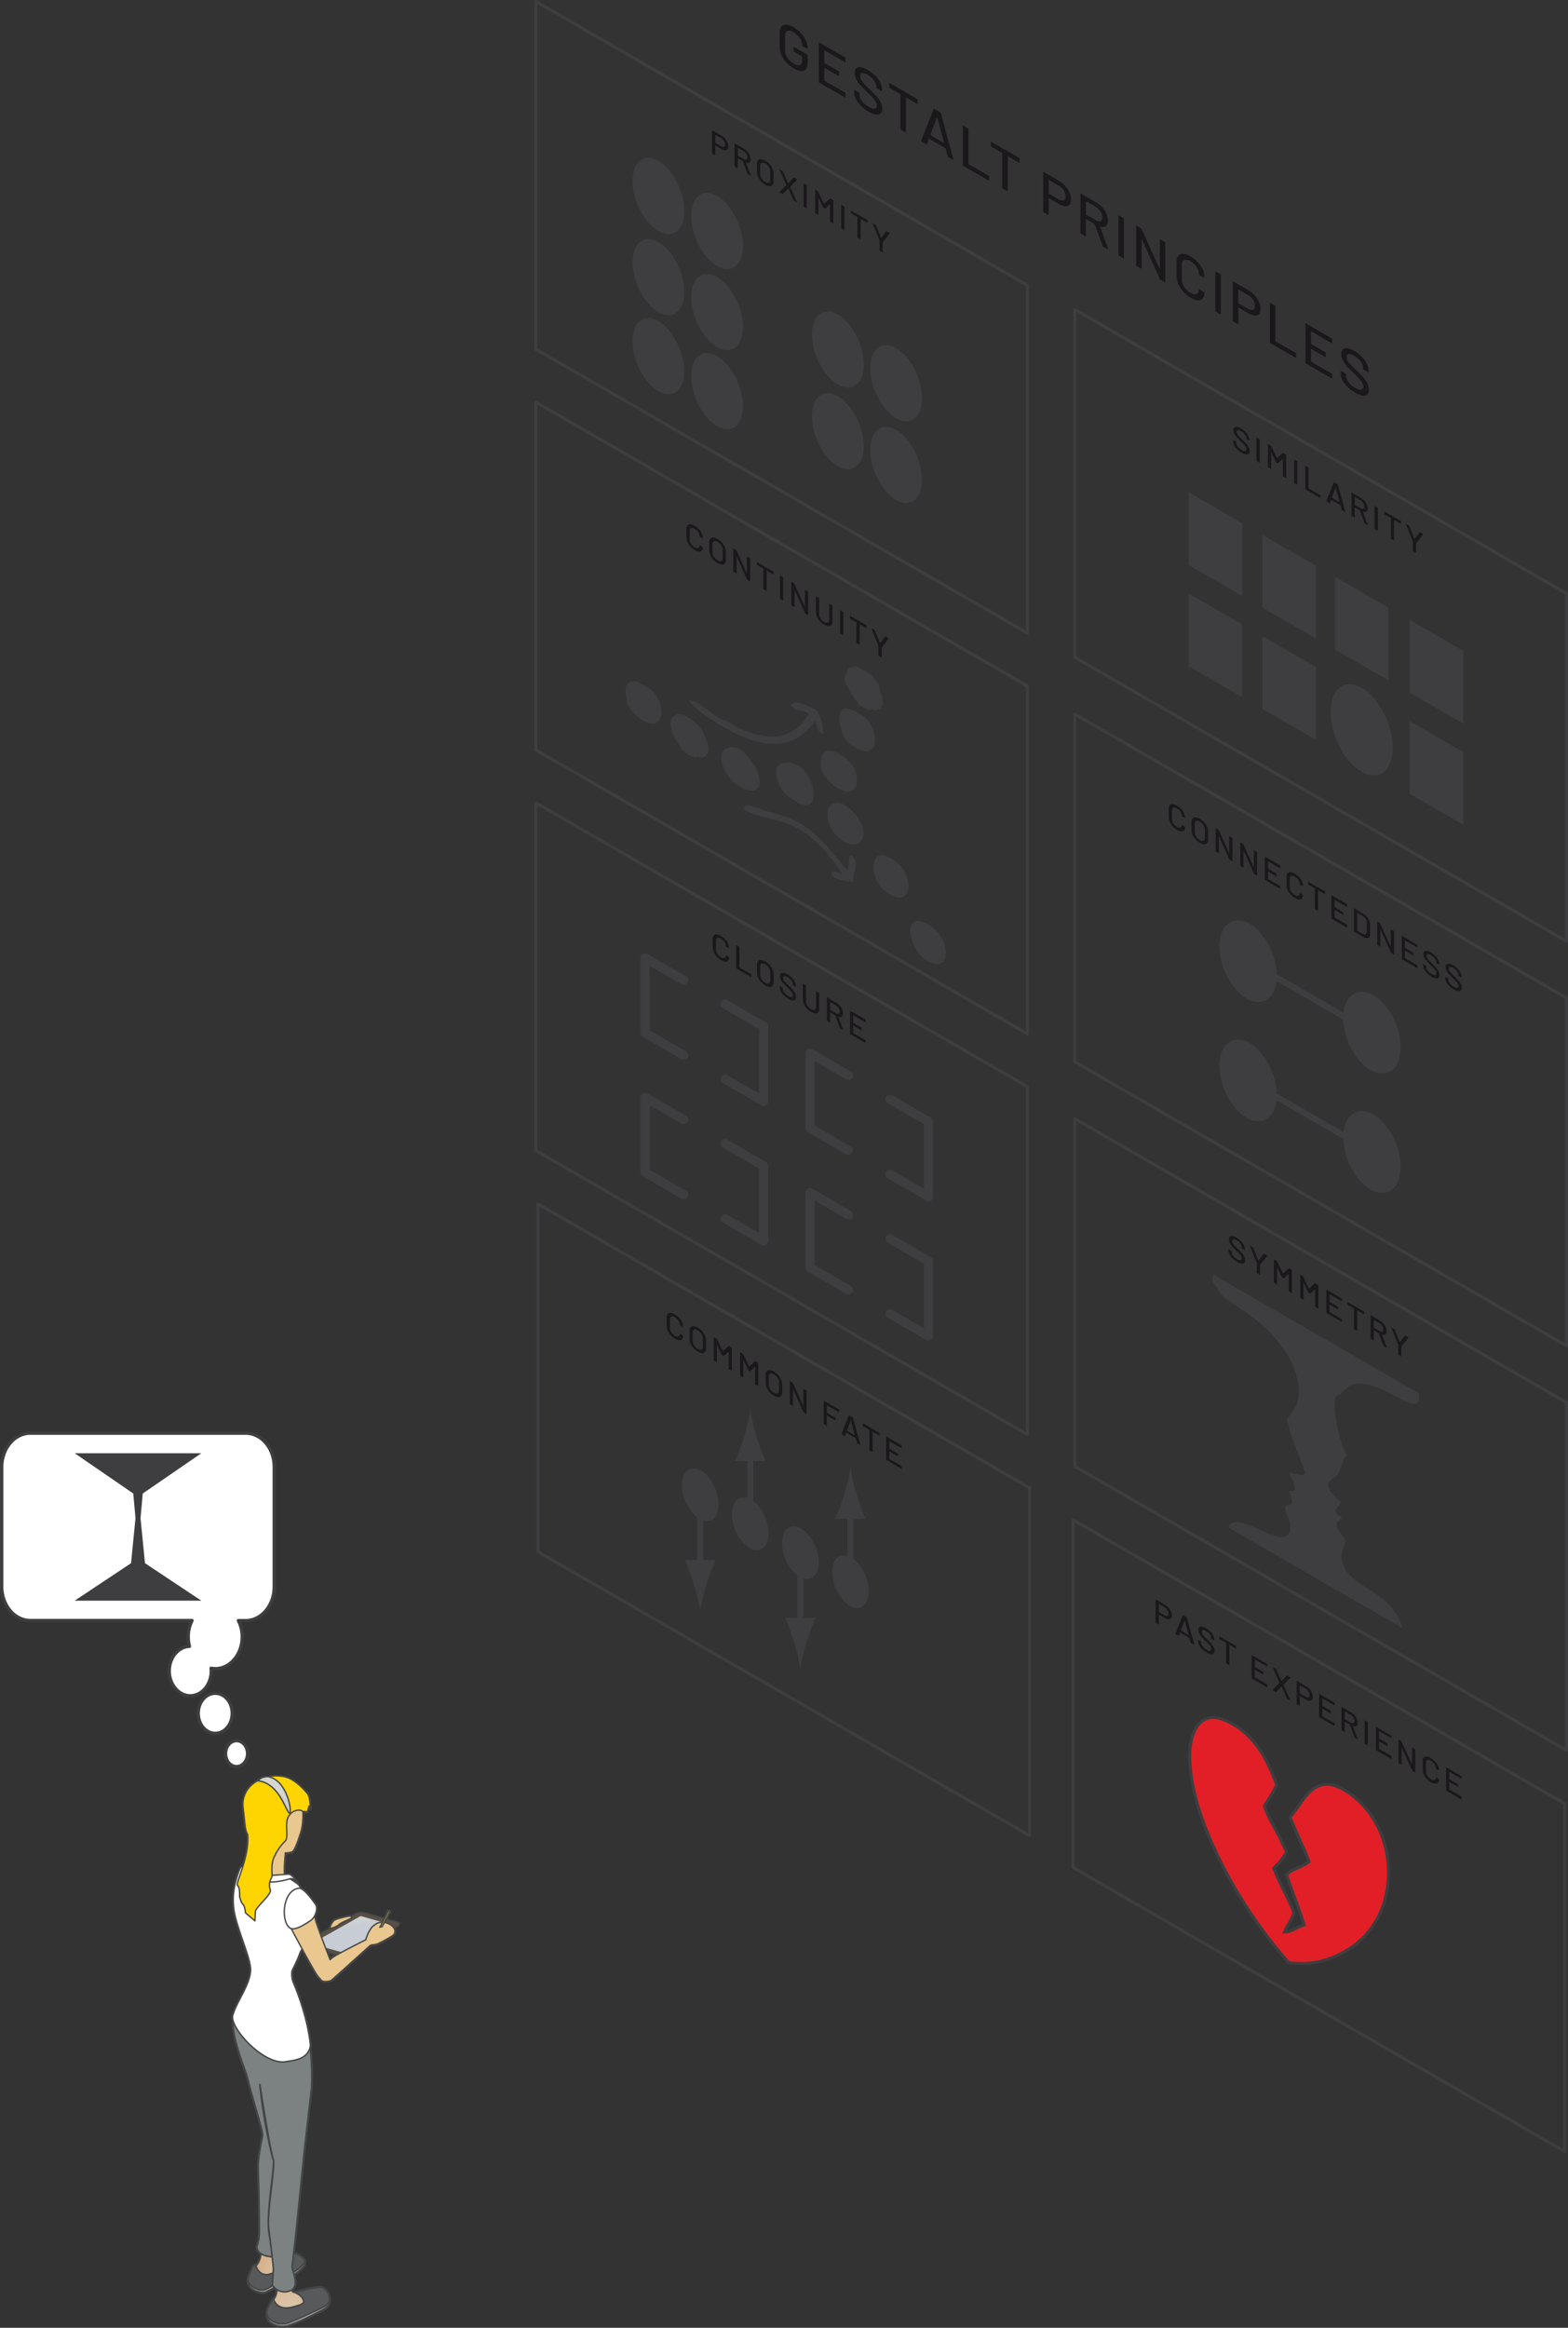 <svg id="Layer_1" data-name="Layer 1" xmlns="http://www.w3.org/2000/svg" xmlns:xlink="http://www.w3.org/1999/xlink" viewBox="0 0 656.41 974.29"><rect x="0" y="0" width="656.41" height="974.29" fill="#333333" stroke="none"/><defs><style>.cls-1{fill:#1b181c;}.cls-2,.cls-4,.cls-7{fill:none;}.cls-10,.cls-2,.cls-4,.cls-5,.cls-7,.cls-8,.cls-9{stroke:#3e3e40;}.cls-2,.cls-4{stroke-linecap:round;}.cls-10,.cls-11,.cls-14,.cls-15,.cls-16,.cls-2,.cls-20,.cls-24,.cls-25,.cls-4{stroke-linejoin:round;}.cls-2,.cls-5,.cls-9{stroke-width:1.27px;}.cls-3,.cls-5,.cls-6,.cls-8{fill:#3e3e40;}.cls-3,.cls-9{fill-rule:evenodd;}.cls-4{stroke-width:3.8px;}.cls-7,.cls-8{stroke-width:2.53px;}.cls-9{fill:#e21f26;}.cls-10,.cls-20,.cls-22{fill:#fff;}.cls-10{stroke-width:1.37px;}.cls-11{fill:#444545;stroke-width:1.15px;}.cls-11,.cls-12,.cls-13,.cls-14,.cls-15,.cls-16,.cls-17,.cls-18,.cls-19,.cls-20,.cls-21,.cls-22,.cls-23,.cls-24,.cls-25{stroke:#444545;}.cls-12{fill:#595045;stroke-width:0.07px;}.cls-13{stroke-width:0.06px;fill:url(#radial-gradient);}.cls-14,.cls-15,.cls-16,.cls-20{stroke-width:0.61px;}.cls-14{fill:url(#radial-gradient-2);}.cls-15{fill:#58595b;}.cls-16{fill:url(#radial-gradient-3);}.cls-17,.cls-18,.cls-19{stroke-width:0.64px;}.cls-17{fill:url(#radial-gradient-4);}.cls-18{fill:url(#radial-gradient-5);}.cls-19{fill:#7c8282;}.cls-21{fill:#eac78e;}.cls-21,.cls-22,.cls-23,.cls-24,.cls-25{stroke-width:0.57px;}.cls-23{fill:#fde92b;}.cls-24{fill:#fed500;}.cls-25{fill:url(#radial-gradient-6);}</style><radialGradient id="radial-gradient" cx="28.38" cy="2025.28" r="12.72" gradientTransform="matrix(-0.77, 0.45, -0.55, -0.16, 1288.99, 1112.04)" gradientUnits="userSpaceOnUse"><stop offset="0.01" stop-color="#d6d8d6"/><stop offset="1" stop-color="#c7ccd5"/></radialGradient><radialGradient id="radial-gradient-2" cx="-365.76" cy="1010.99" r="10.75" gradientTransform="translate(497.23)" gradientUnits="userSpaceOnUse"><stop offset="0" stop-color="#dadad8"/><stop offset="0.2" stop-color="#d6d6d3"/><stop offset="0.42" stop-color="#c9c9c6"/><stop offset="0.64" stop-color="#b3b4b0"/><stop offset="0.88" stop-color="#959791"/><stop offset="1" stop-color="#83857e"/></radialGradient><radialGradient id="radial-gradient-3" cx="-374.88" cy="996.56" r="10.11" xlink:href="#radial-gradient-2"/><radialGradient id="radial-gradient-4" cx="-2211.6" cy="911.49" r="13.41" gradientTransform="matrix(-1, -0.04, -0.04, 1, -2048.5, -4.33)" gradientUnits="userSpaceOnUse"><stop offset="0.01" stop-color="#ddcbb1"/><stop offset="0.99" stop-color="#d5ac86"/></radialGradient><radialGradient id="radial-gradient-5" cx="-2195.36" cy="1033.92" r="18.7" gradientTransform="matrix(-1, 0.01, 0.01, 1, -2077.5, 1.78)" xlink:href="#radial-gradient-4"/><radialGradient id="radial-gradient-6" cx="-1294.87" cy="943.81" r="39.46" gradientTransform="matrix(0.99, 0.1, -0.1, 0.99, 1503.86, -17.58)" xlink:href="#radial-gradient-2"/></defs><path class="cls-1" d="M310.15,102.9a5.58,5.58,0,0,1,1,1.58,4.32,4.32,0,0,1,.36,1.69,1.84,1.84,0,0,1-.37,1.26,1.19,1.19,0,0,1-1,.39,3.71,3.71,0,0,1-1.54-.54l-2.46-1.42s-.06,0-.06,0v4c0,.09,0,.11-.14.06l-1.06-.62a.24.24,0,0,1-.14-.22V99.55c0-.09,0-.11.14-.06l3.78,2.18A5.94,5.94,0,0,1,310.15,102.9Zm-.44,3.47c.31-.13.47-.44.47-1a2.84,2.84,0,0,0-.47-1.51,3.69,3.69,0,0,0-1.24-1.18l-2.34-1.35s-.06,0-.06,0v3.28s0,.06.06.09l2.34,1.35A1.46,1.46,0,0,0,309.71,106.37Z" transform="translate(-6.65 -44.9)"/><path class="cls-1" d="M319.6,117.71l-2-5.32a.11.11,0,0,0-.06-.07l-2-1.17s-.05,0-.05,0v4.13c0,.09-.05.11-.14.06l-1.06-.62a.24.24,0,0,1-.15-.22V105q0-.14.15-.06l3.76,2.18a5.91,5.91,0,0,1,1.48,1.2,5.83,5.83,0,0,1,1,1.55,4.3,4.3,0,0,1,.35,1.66,1.58,1.58,0,0,1-.52,1.36,1.51,1.51,0,0,1-1.42.1s0,0,0,0l2,5.37a.22.22,0,0,1,0,.08c0,.07,0,.08-.11,0l-1.11-.63A.4.4,0,0,1,319.6,117.71Zm-4.09-10.85V110a.11.11,0,0,0,.05.09l2.34,1.35a1.39,1.39,0,0,0,1.19.24c.3-.12.45-.42.45-.91a2.65,2.65,0,0,0-.45-1.44,3.34,3.34,0,0,0-1.19-1.14l-2.34-1.35S315.51,106.83,315.51,106.86Z" transform="translate(-6.65 -44.9)"/><path class="cls-1" d="M325.18,120.74a6.6,6.6,0,0,1-1.21-1.89,5,5,0,0,1-.44-2v-3.33A2.26,2.26,0,0,1,324,112a1.43,1.43,0,0,1,1.21-.47,4.06,4.06,0,0,1,1.81.62,7.44,7.44,0,0,1,1.82,1.47,7,7,0,0,1,1.22,1.88,5,5,0,0,1,.43,2v3.33a2.27,2.27,0,0,1-.43,1.51,1.44,1.44,0,0,1-1.22.48,4.08,4.08,0,0,1-1.82-.63A7.49,7.49,0,0,1,325.18,120.74Zm3.35.6c.39-.17.59-.57.59-1.22v-3.4a3.56,3.56,0,0,0-.59-1.91,4.48,4.48,0,0,0-1.54-1.49,1.76,1.76,0,0,0-1.53-.29c-.39.18-.58.59-.58,1.24v3.41a3.51,3.51,0,0,0,.58,1.89A4.31,4.31,0,0,0,327,121,1.78,1.78,0,0,0,328.53,121.34Z" transform="translate(-6.65 -44.9)"/><path class="cls-1" d="M332.9,125.44a.1.1,0,0,1,0-.12l2.88-3a.06.06,0,0,0,0-.08l-2.88-6.36a.33.33,0,0,1,0-.1c0-.06,0-.06.13,0l1.16.67a.53.53,0,0,1,.17.19l2.25,5,0,0a.06.06,0,0,0,.05,0l2.25-2.41a.13.13,0,0,1,.17,0l1.15.66a.29.29,0,0,1,.11.11.09.09,0,0,1,0,.11l-2.87,3v.08l2.87,6.34a.26.26,0,0,1,0,.1c0,.05,0,.06-.12,0l-1.15-.66a.49.49,0,0,1-.17-.2l-2.25-5a.12.12,0,0,0-.05-.05h0l-2.25,2.4a.14.14,0,0,1-.17,0l-1.16-.67A.19.19,0,0,1,332.9,125.44Z" transform="translate(-6.65 -44.9)"/><path class="cls-1" d="M343.06,131.21v-9.52c0-.09.05-.11.14-.06l1.06.62a.23.23,0,0,1,.14.22V132c0,.09,0,.11-.14.06l-1.06-.62A.24.24,0,0,1,343.06,131.21Z" transform="translate(-6.65 -44.9)"/><path class="cls-1" d="M354.26,128l1.06.61a.26.26,0,0,1,.15.23v9.51q0,.15-.15.06l-1.06-.61a.25.25,0,0,1-.14-.22v-7.17a.09.09,0,0,0,0-.07s0,0,0,0l-2,1.9s-.09,0-.17,0l-.53-.31a.49.49,0,0,1-.17-.18l-2-4.19s0,0,0,0,0,0,0,0v7.14c0,.09,0,.11-.13.06l-1.07-.62a.25.25,0,0,1-.14-.22V124.4c0-.09.05-.11.14-.06L349,125a.4.4,0,0,1,.16.18l2.45,5.08,0,0h.05l2.43-2.26A.15.15,0,0,1,354.26,128Z" transform="translate(-6.65 -44.9)"/><path class="cls-1" d="M358.81,140.31v-9.52c0-.1.05-.12.14-.06l1.06.61a.24.24,0,0,1,.14.22v9.52c0,.1,0,.11-.14.06l-1.06-.61A.26.26,0,0,1,358.81,140.31Z" transform="translate(-6.65 -44.9)"/><path class="cls-1" d="M369.87,137.17v.9c0,.09-.05.11-.14.06L367,136.58s-.05,0-.05,0V145c0,.09-.05.11-.14.06l-1.07-.62a.25.25,0,0,1-.14-.22v-8.43a.14.14,0,0,0-.05-.09L363,134.26a.25.25,0,0,1-.14-.23v-.89c0-.09,0-.11.14-.06l6.7,3.87A.25.25,0,0,1,369.87,137.17Z" transform="translate(-6.65 -44.9)"/><path class="cls-1" d="M374.85,149.56v-3.94a.17.17,0,0,0,0-.08l-2.91-7.15a.24.24,0,0,1,0-.08q0-.1.12,0l1.14.66a.35.35,0,0,1,.17.19l2.14,5.34s0,0,0,.06,0,0,0,0l2.14-2.86s.08,0,.17,0l1.16.68a.18.18,0,0,1,.1.11.08.08,0,0,1,0,.11l-2.93,3.79s0,0,0,.06v3.93c0,.09-.05.11-.14.06l-1.07-.61A.26.26,0,0,1,374.85,149.56Z" transform="translate(-6.65 -44.9)"/><polygon class="cls-2" points="430.14 265 224.35 146.19 224.35 0.63 430.14 119.45 430.14 265"/><path class="cls-1" d="M524.53,232.94a6.12,6.12,0,0,1-1.22-1.65,3.75,3.75,0,0,1-.43-1.69v-.41c0-.09,0-.11.14-.05l1,.59a.22.22,0,0,1,.14.22v.33a2.59,2.59,0,0,0,.62,1.53,5.39,5.39,0,0,0,1.69,1.44,2.19,2.19,0,0,0,1.46.44c.33-.08.49-.34.49-.78a1.8,1.8,0,0,0-.25-.89,5.5,5.5,0,0,0-.74-1c-.32-.36-.79-.84-1.4-1.44s-1.22-1.2-1.62-1.64a7,7,0,0,1-1-1.42,3.33,3.33,0,0,1-.39-1.55c0-.8.29-1.27.86-1.39a3.48,3.48,0,0,1,2.33.66,8.23,8.23,0,0,1,1.82,1.4,6.25,6.25,0,0,1,1.21,1.68,3.79,3.79,0,0,1,.43,1.7v.28c0,.09-.05.11-.14.06l-1-.61a.25.25,0,0,1-.14-.22v-.21a2.72,2.72,0,0,0-.58-1.55,5,5,0,0,0-1.6-1.4,2.17,2.17,0,0,0-1.35-.42c-.32,0-.47.3-.47.75a1.83,1.83,0,0,0,.23.9,5.48,5.48,0,0,0,.71.93c.31.33.79.81,1.44,1.42s1.2,1.2,1.61,1.65a7.4,7.4,0,0,1,1,1.46,3.36,3.36,0,0,1,.4,1.57c0,.82-.3,1.3-.9,1.43a3.71,3.71,0,0,1-2.48-.71A8.84,8.84,0,0,1,524.53,232.94Z" transform="translate(-6.65 -44.9)"/><path class="cls-1" d="M532.65,237.72V228.2c0-.09.05-.11.14-.06l1.07.62a.24.24,0,0,1,.14.22v9.52c0,.09,0,.11-.14.06l-1.07-.62A.25.25,0,0,1,532.65,237.72Z" transform="translate(-6.65 -44.9)"/><path class="cls-1" d="M543.85,234.53l1.07.61a.26.26,0,0,1,.14.22v9.52c0,.1,0,.12-.14.06l-1.07-.61a.26.26,0,0,1-.14-.22v-7.17a.14.14,0,0,0,0-.07s0,0-.05,0l-2,1.9s-.09,0-.16,0l-.54-.3a.59.59,0,0,1-.17-.18l-2-4.19s0-.05,0-.05,0,0,0,0v7.14c0,.09-.05.11-.14,0l-1.07-.61a.25.25,0,0,1-.14-.22v-9.52c0-.09,0-.11.14-.06l1.07.61a.52.52,0,0,1,.17.19l2.45,5.08,0,0h0l2.44-2.27A.16.16,0,0,1,543.85,234.53Z" transform="translate(-6.65 -44.9)"/><path class="cls-1" d="M548.4,246.81v-9.52c0-.09.05-.11.14,0l1.07.61a.25.25,0,0,1,.14.22v9.52c0,.09,0,.11-.14.06l-1.07-.62A.24.24,0,0,1,548.4,246.81Z" transform="translate(-6.65 -44.9)"/><path class="cls-1" d="M553.09,249.52V240c0-.09,0-.11.14-.06l1.07.62a.24.24,0,0,1,.14.22v8.44a.11.11,0,0,0,0,.09l4.83,2.79a.22.22,0,0,1,.14.22v.88c0,.09,0,.11-.14.06l-6.09-3.52A.25.25,0,0,1,553.09,249.52Z" transform="translate(-6.65 -44.9)"/><path class="cls-1" d="M568.37,258.37l-.51-1.93a.14.14,0,0,0-.05-.08l-3.94-2.27s0,0,0,0l-.51,1.35c0,.06-.08.06-.16,0l-1.14-.66c-.1-.06-.14-.13-.11-.22l3.07-7.76c0-.06.08-.07.16,0l1.4.81a.35.35,0,0,1,.17.21l3.1,11.32v.06c0,.07,0,.08-.13,0l-1.14-.66A.35.35,0,0,1,568.37,258.37Zm-4.19-5.19,0,0,3.22,1.86h0s0,0,0,0l-1.62-6.13,0,0h0l-1.62,4.26S564.16,253.16,564.18,253.18Z" transform="translate(-6.65 -44.9)"/><path class="cls-1" d="M577.89,263.88l-2-5.32a.11.11,0,0,0-.06-.07l-2-1.17s-.06,0-.06,0v4.13c0,.09,0,.11-.14.06l-1.06-.62a.23.23,0,0,1-.14-.22v-9.52c0-.09,0-.11.14-.06l3.76,2.18a5.91,5.91,0,0,1,1.48,1.2,5.83,5.83,0,0,1,1,1.55,4.3,4.3,0,0,1,.35,1.66,1.58,1.58,0,0,1-.52,1.36,1.51,1.51,0,0,1-1.42.1s0,0,0,.05l2,5.37a.22.22,0,0,1,0,.08c0,.07,0,.08-.11,0l-1.11-.63A.4.4,0,0,1,577.89,263.88ZM573.8,253v3.14a.1.1,0,0,0,.06.09l2.33,1.35a1.39,1.39,0,0,0,1.19.24c.3-.12.45-.42.45-.91a2.65,2.65,0,0,0-.45-1.44,3.26,3.26,0,0,0-1.19-1.14L573.86,253S573.8,253,573.8,253Z" transform="translate(-6.65 -44.9)"/><path class="cls-1" d="M582.09,266.26v-9.52c0-.09,0-.11.14-.06l1.06.62a.22.22,0,0,1,.14.22V267c0,.09,0,.11-.14.06l-1.06-.62A.25.25,0,0,1,582.09,266.26Z" transform="translate(-6.65 -44.9)"/><path class="cls-1" d="M593.15,263.13V264c0,.1,0,.12-.14.06l-2.69-1.55s-.06,0-.06,0V271c0,.09,0,.11-.14.06l-1.06-.61a.26.26,0,0,1-.14-.22v-8.43a.1.1,0,0,0-.06-.09l-2.56-1.48a.25.25,0,0,1-.14-.22v-.9c0-.09.05-.11.14-.06l6.71,3.88A.24.24,0,0,1,593.15,263.13Z" transform="translate(-6.65 -44.9)"/><path class="cls-1" d="M598.13,275.51v-3.93s0-.07,0-.08l-2.92-7.16s0,0,0-.08,0-.07.11,0l1.15.66a.36.36,0,0,1,.17.2l2.14,5.34a.1.1,0,0,0,0,.05h.05l2.14-2.87c0-.05.08-.05.17,0l1.16.67a.27.27,0,0,1,.1.11.13.13,0,0,1,0,.12l-2.93,3.78s0,0,0,.06v3.94c0,.09-.05.11-.14.06l-1.07-.62A.25.25,0,0,1,598.13,275.51Z" transform="translate(-6.65 -44.9)"/><polygon class="cls-2" points="655.78 393.95 449.98 275.14 449.98 129.58 655.78 248.4 655.78 393.95"/><path class="cls-1" d="M295.66,273.62a6.57,6.57,0,0,1-1.2-1.83,4.77,4.77,0,0,1-.43-1.94v-3.62a2.06,2.06,0,0,1,.43-1.43,1.36,1.36,0,0,1,1.2-.42,4.12,4.12,0,0,1,1.78.63,7.48,7.48,0,0,1,1.78,1.41,6.52,6.52,0,0,1,1.2,1.77,4.66,4.66,0,0,1,.43,1.88h0a.09.09,0,0,1-.05.09.11.11,0,0,1-.09,0l-1.07-.56a.23.23,0,0,1-.14-.2v0a3.18,3.18,0,0,0-.56-1.77,4.24,4.24,0,0,0-1.5-1.41,1.79,1.79,0,0,0-1.5-.32q-.57.21-.57,1.11v3.72a3.2,3.2,0,0,0,.57,1.77,4.35,4.35,0,0,0,1.5,1.42,1.8,1.8,0,0,0,1.5.32c.38-.15.56-.52.56-1.12v0c0-.08.05-.1.14,0l1.07.67a.24.24,0,0,1,.14.22,2,2,0,0,1-.43,1.38,1.42,1.42,0,0,1-1.2.41,4.5,4.5,0,0,1-1.78-.63A7.72,7.72,0,0,1,295.66,273.62Z" transform="translate(-6.65 -44.9)"/><path class="cls-1" d="M305.23,279.12a6.86,6.86,0,0,1-1.22-1.89,5,5,0,0,1-.43-2v-3.34a2.26,2.26,0,0,1,.43-1.5,1.47,1.47,0,0,1,1.22-.47,4.07,4.07,0,0,1,1.8.62,7.08,7.08,0,0,1,1.82,1.48,6.69,6.69,0,0,1,1.22,1.87,5.06,5.06,0,0,1,.44,2v3.34a2.26,2.26,0,0,1-.44,1.5,1.4,1.4,0,0,1-1.22.48,4.12,4.12,0,0,1-1.82-.63A7.26,7.26,0,0,1,305.23,279.12Zm3.34.6c.4-.16.59-.57.59-1.21V275.1a3.48,3.48,0,0,0-.59-1.91,4.28,4.28,0,0,0-1.54-1.48,1.69,1.69,0,0,0-1.53-.29c-.39.17-.58.58-.58,1.24v3.4a3.51,3.51,0,0,0,.58,1.89,4.49,4.49,0,0,0,1.53,1.47A1.75,1.75,0,0,0,308.57,279.72Z" transform="translate(-6.65 -44.9)"/><path class="cls-1" d="M319.51,277.86l1.06.61a.26.26,0,0,1,.14.22v9.52c0,.1,0,.12-.14.06l-1-.59a.46.46,0,0,1-.17-.19L315,277.8a.09.09,0,0,0,0-.06s0,0,0,0v7.1c0,.1,0,.12-.14.06l-1.06-.61a.26.26,0,0,1-.14-.22v-9.52c0-.1,0-.12.14-.06l1,.6a.39.39,0,0,1,.16.19l4.37,9.68a.15.15,0,0,0,0,.06s0,0,0,0v-7.1C319.37,277.82,319.41,277.8,319.51,277.86Z" transform="translate(-6.65 -44.9)"/><path class="cls-1" d="M330.44,284.31v.9c0,.09-.05.11-.14.06l-2.69-1.56s-.05,0-.05,0v8.42c0,.1-.05.12-.14.06l-1.07-.61a.25.25,0,0,1-.14-.22V283a.11.11,0,0,0,0-.09l-2.56-1.48a.22.22,0,0,1-.14-.22v-.89c0-.1,0-.12.14-.06l6.7,3.87A.25.25,0,0,1,330.44,284.31Z" transform="translate(-6.65 -44.9)"/><path class="cls-1" d="M333.16,295.4v-9.52c0-.1,0-.11.14-.06l1.06.61a.24.24,0,0,1,.14.22v9.52c0,.1,0,.12-.14.06l-1.06-.61A.25.25,0,0,1,333.16,295.4Z" transform="translate(-6.65 -44.9)"/><path class="cls-1" d="M343.76,291.86l1.06.61a.26.26,0,0,1,.14.22v9.52c0,.1,0,.11-.14.06l-1-.59a.46.46,0,0,1-.17-.19l-4.38-9.69a.15.15,0,0,0,0-.06s0,0,0,0v7.1c0,.1-.05.11-.14.06l-1.06-.61a.24.24,0,0,1-.14-.22v-9.52c0-.1,0-.12.14-.06l1,.59a.49.49,0,0,1,.17.2l4.37,9.68a.09.09,0,0,0,0,.06s0,0,0,0v-7.1C343.62,291.82,343.66,291.8,343.76,291.86Z" transform="translate(-6.65 -44.9)"/><path class="cls-1" d="M349.87,304.9a6.61,6.61,0,0,1-1.21-1.83,4.82,4.82,0,0,1-.44-1.94v-6.55c0-.1,0-.12.14-.06l1.07.61a.25.25,0,0,1,.14.22v6.58a3.28,3.28,0,0,0,.58,1.81,4.35,4.35,0,0,0,1.52,1.43,1.81,1.81,0,0,0,1.51.32q.57-.24.57-1.14v-6.58c0-.1.05-.12.14-.06l1.07.61a.26.26,0,0,1,.14.22v6.56a2.17,2.17,0,0,1-.43,1.44,1.42,1.42,0,0,1-1.2.44,4.41,4.41,0,0,1-1.8-.64A7.5,7.5,0,0,1,349.87,304.9Z" transform="translate(-6.65 -44.9)"/><path class="cls-1" d="M358.34,309.94v-9.52c0-.09.05-.11.14-.06l1.07.61a.27.27,0,0,1,.14.23v9.52c0,.09-.05.11-.14,0l-1.07-.61A.25.25,0,0,1,358.34,309.94Z" transform="translate(-6.65 -44.9)"/><path class="cls-1" d="M369.4,306.8v.9c0,.09,0,.11-.14.06l-2.68-1.55s-.06,0-.06,0v8.43c0,.09,0,.11-.14.06l-1.06-.62a.22.22,0,0,1-.14-.22v-8.42a.1.1,0,0,0-.06-.09l-2.56-1.48a.24.24,0,0,1-.14-.22v-.9c0-.09,0-.11.14-.06l6.7,3.87A.24.24,0,0,1,369.4,306.8Z" transform="translate(-6.65 -44.9)"/><path class="cls-1" d="M374.39,319.19v-3.94a.12.12,0,0,0,0-.07L371.46,308a.19.19,0,0,1,0-.08c0-.06,0-.07.11,0l1.15.66a.41.41,0,0,1,.17.2l2.14,5.34a.1.1,0,0,0,0,.05s0,0,0,0l2.14-2.86c0-.05.09-.05.17,0l1.16.67a.29.29,0,0,1,.11.11.09.09,0,0,1,0,.11L375.75,316s0,0,0,.06V320c0,.1,0,.12-.14.06l-1.06-.61A.23.23,0,0,1,374.39,319.19Z" transform="translate(-6.65 -44.9)"/><path class="cls-3" d="M366.21,324.39l4.11,2.37a44.25,44.25,0,0,1,4.55,6.28,3.74,3.74,0,0,0,.92,2.81c.45,4.67-1.73,5.18-3.66,6.11-.35-.11-.89-.52-.9-.07a16.58,16.58,0,0,1-5.94-3.43,40.32,40.32,0,0,1-4.1-6.48c-.13-1.62-.73-3-.45-4.82.52.23.48-.44.45-1.1C362.42,324.8,364.25,324.5,366.21,324.39Z" transform="translate(-6.65 -44.9)"/><path class="cls-3" d="M363.92,342.23l3.2,1.84a25.59,25.59,0,0,1,5.47,7.73c1.41,7-2,9.74-8.67,5.49-2.14-2-3.38-4.35-5-6.56-.4-2-1.24-3.72-.91-6C359,342.35,361.15,341.8,363.92,342.23Z" transform="translate(-6.65 -44.9)"/><path class="cls-3" d="M350.24,364.89c-.41-6.88,4.31-7.58,10.5-2.6a26.36,26.36,0,0,1,4.55,8.1c.58,7.38-5.29,7.62-11.4,1.63C352.63,369.67,351,367.47,350.24,364.89Z" transform="translate(-6.65 -44.9)"/><path class="cls-3" d="M337.92,364.17c10.69,4.57,11.51,20.07,3.2,16.9l-3.2-1.85c-4.2-3.67-7.52-10.59-5-14.3A8.6,8.6,0,0,1,337.92,364.17Z" transform="translate(-6.65 -44.9)"/><path class="cls-3" d="M274.51,330.75l3.19,1.85a27.8,27.8,0,0,1,5.47,7.72c1.79,7.78-3.25,10-10,4.24a25.71,25.71,0,0,1-4.09-6.93c0-1.52-.78-2.72-.46-4.37C269.77,331.19,271.62,330.14,274.51,330.75Z" transform="translate(-6.65 -44.9)"/><path class="cls-3" d="M293.21,344.3c5.65,2.77,8,6.93,9.58,11.45.45,4.67-1.72,5.18-3.64,6.1-.54-.38-.82-.37-.92-.06-2.34-.56-4.87-2.48-6.84-4.41-1-1.87-2.32-3.58-3.19-5.49C286.49,345.57,289.88,344.1,293.21,344.3Z" transform="translate(-6.65 -44.9)"/><path class="cls-3" d="M323.32,366.69c5.27,15.63-13.81,7.06-14.14-4.06-.15-4.91,4-6.57,10-1.5A37.18,37.18,0,0,1,323.32,366.69Z" transform="translate(-6.65 -44.9)"/><path class="cls-3" d="M361.19,326.06c.22-2.4,2.48-1.57,3.65-2.46l1.37.79C364.25,324.5,362.42,324.8,361.19,326.06Z" transform="translate(-6.65 -44.9)"/><path class="cls-3" d="M360.74,327.16c-.28,1.78.32,3.2.45,4.82C360.12,331,359.79,327.44,360.74,327.16Z" transform="translate(-6.65 -44.9)"/><path class="cls-3" d="M365.29,338.46a16.58,16.58,0,0,0,5.94,3.43C370.5,342.82,366,340.23,365.29,338.46Z" transform="translate(-6.65 -44.9)"/><path class="cls-3" d="M372.13,342c1.93-.93,4.11-1.44,3.66-6.11C377.2,340.22,374.94,342.72,372.13,342Z" transform="translate(-6.65 -44.9)"/><path class="cls-3" d="M374.87,333a44.25,44.25,0,0,0-4.55-6.28l1.36.79C372.75,329.38,374.53,330.9,374.87,333Z" transform="translate(-6.65 -44.9)"/><path class="cls-3" d="M358,344.73q.62-5,5.92-2.5C361.15,341.8,359,342.35,358,344.73Z" transform="translate(-6.65 -44.9)"/><path class="cls-3" d="M367.12,344.07a12,12,0,0,1,5.47,7.73A25.59,25.59,0,0,0,367.12,344.07Z" transform="translate(-6.65 -44.9)"/><path class="cls-3" d="M358.91,350.73c1.63,2.21,2.87,4.57,5,6.56A11,11,0,0,1,358.91,350.73Z" transform="translate(-6.65 -44.9)"/><path class="cls-3" d="M350.24,364.89c.75,2.58,2.39,4.78,3.65,7.13C351.88,370,350.22,367.79,350.24,364.89Z" transform="translate(-6.65 -44.9)"/><path class="cls-3" d="M360.74,362.29c2.48,2.29,4.47,4.8,4.55,8.1A26.36,26.36,0,0,0,360.74,362.29Z" transform="translate(-6.65 -44.9)"/><path class="cls-3" d="M337.92,379.22c-5.15-2.92-8.33-12.13-5-14.3C330.4,368.63,333.72,375.55,337.92,379.22Z" transform="translate(-6.65 -44.9)"/><path class="cls-3" d="M337.92,364.17c10.24,2.28,13.22,22.16,3.2,16.9C349.43,384.24,348.61,368.74,337.92,364.17Z" transform="translate(-6.65 -44.9)"/><path class="cls-3" d="M268.58,333.26c.47-3.2,2.46-4,5.93-2.51C271.62,330.14,269.77,331.19,268.58,333.26Z" transform="translate(-6.65 -44.9)"/><path class="cls-3" d="M273.13,344.56c-2.28-1.63-4.71-5.59-4.09-6.93A25.71,25.71,0,0,0,273.13,344.56Z" transform="translate(-6.65 -44.9)"/><path class="cls-3" d="M277.7,332.6a11.94,11.94,0,0,1,5.47,7.72A27.8,27.8,0,0,0,277.7,332.6Z" transform="translate(-6.65 -44.9)"/><path class="cls-3" d="M364.38,385.38c7.46,8.17,2.71,17.45-5.93,10.71C348.42,388.28,353.37,373.31,364.38,385.38Z" transform="translate(-6.65 -44.9)"/><path class="cls-3" d="M288.2,351.89c-2.45-5.65.7-9.66,5-7.59C289.88,344.1,286.49,345.57,288.2,351.89Z" transform="translate(-6.65 -44.9)"/><path class="cls-3" d="M291.39,357.38c2,1.93,4.5,3.85,6.84,4.41C297.08,362.68,292.09,359.46,291.39,357.38Z" transform="translate(-6.65 -44.9)"/><path class="cls-3" d="M299.15,361.85c1.92-.92,4.09-1.43,3.64-6.1C304.2,360.13,302,362.63,299.15,361.85Z" transform="translate(-6.65 -44.9)"/><path class="cls-3" d="M323.32,366.69c7,17.51-16.09,6.67-14.6-5.69.48-4,7-5.07,10.5.13-6-5.07-10.19-3.41-10,1.5C309.51,373.75,328.59,382.32,323.32,366.69Z" transform="translate(-6.65 -44.9)"/><path class="cls-3" d="M309.64,346.47c1.22-.34,4.39,2.38,6.38,3.24C314.8,350.05,311.62,347.32,309.64,346.47Z" transform="translate(-6.65 -44.9)"/><path class="cls-3" d="M378.07,403.32c12.92,5.49,11,24.3-.91,14.53C370.53,412.42,370.52,400.11,378.07,403.32Z" transform="translate(-6.65 -44.9)"/><path class="cls-3" d="M393.58,431c12.53,5.31,11.72,24.27-.46,14.79C387.4,441.31,384.49,427.12,393.58,431Z" transform="translate(-6.65 -44.9)"/><path class="cls-3" d="M316,349.71c15.29,6.76,23.92,3.05,29.2-6-1.72-1.85-5-.47-7.3-3.3.49-3.79,7.75.69,10,1.24,2.43,2.68,3.82,8,3.19,10.51-2.53-1.21-2.35-3.56-3.19-5.49-6.82,9.39-18,15.2-40.6,1.19-4-2.48-9.19-5.62-12.32-9.84,3.74-.31,9.69,6.19,14.6,8.42C311.62,347.32,314.8,350.05,316,349.71Z" transform="translate(-6.65 -44.9)"/><path class="cls-3" d="M361.19,409.08c1.34-.93.13-5.88,1.82-6.25,4,3.13.31,7.4.91,11-2.33,0-6.18-.12-9.12-2.54-.46-3.3,2.61-1.05,4.57-.55-4.25-6.37-9.62-13.2-16.43-17.7-8.81-5.82-17.7-5.11-25.09-9.46.61-3.45,5.79-.2,9.12.69,5,1.36,10.3,2.56,15.51,5.77C350.17,394.8,356.46,403.45,361.19,409.08Z" transform="translate(-6.65 -44.9)"/><polygon class="cls-2" points="430.14 432.71 224.35 313.9 224.35 168.34 430.14 287.16 430.14 432.71"/><path class="cls-1" d="M497.54,390.7a6.84,6.84,0,0,1-1.21-1.83,4.93,4.93,0,0,1-.43-1.93v-3.63a2.11,2.11,0,0,1,.43-1.43,1.42,1.42,0,0,1,1.21-.42,4.16,4.16,0,0,1,1.78.63,7.69,7.69,0,0,1,1.78,1.41,6.8,6.8,0,0,1,1.2,1.78,4.57,4.57,0,0,1,.42,1.87h0s0,.08,0,.09a.12.12,0,0,1-.1,0l-1.06-.56a.26.26,0,0,1-.14-.21v0a3.26,3.26,0,0,0-.56-1.77,4.24,4.24,0,0,0-1.5-1.41,1.81,1.81,0,0,0-1.51-.32c-.37.14-.56.52-.56,1.11v3.73a3.29,3.29,0,0,0,.56,1.77,4.44,4.44,0,0,0,1.51,1.41,1.8,1.8,0,0,0,1.5.32c.37-.15.56-.52.56-1.12v0c0-.08.05-.09.14,0l1.06.67a.23.23,0,0,1,.14.22,2,2,0,0,1-.42,1.38,1.4,1.4,0,0,1-1.2.41,4.16,4.16,0,0,1-1.78-.63A7.51,7.51,0,0,1,497.54,390.7Z" transform="translate(-6.65 -44.9)"/><path class="cls-1" d="M507.1,396.2a6.93,6.93,0,0,1-1.21-1.88,5.11,5.11,0,0,1-.44-2V389a2.22,2.22,0,0,1,.44-1.5,1.42,1.42,0,0,1,1.21-.48,4.09,4.09,0,0,1,1.81.63,7.44,7.44,0,0,1,1.82,1.47A7,7,0,0,1,512,391a5,5,0,0,1,.43,2v3.33a2.3,2.3,0,0,1-.43,1.51,1.44,1.44,0,0,1-1.22.48,4.35,4.35,0,0,1-1.82-.63A7.78,7.78,0,0,1,507.1,396.2Zm3.35.6c.39-.16.59-.57.59-1.21v-3.4a3.59,3.59,0,0,0-.59-1.92,4.37,4.37,0,0,0-1.54-1.48,1.72,1.72,0,0,0-1.53-.29c-.39.17-.58.59-.58,1.24v3.4a3.51,3.51,0,0,0,.58,1.89,4.31,4.31,0,0,0,1.53,1.47A1.75,1.75,0,0,0,510.45,396.8Z" transform="translate(-6.65 -44.9)"/><path class="cls-1" d="M521.38,394.94l1.07.61a.27.27,0,0,1,.14.23v9.52c0,.09-.05.11-.14.05l-1-.59a.36.36,0,0,1-.17-.19l-4.38-9.68s0-.06,0-.06,0,0,0,0V402c0,.09-.05.11-.14,0l-1.06-.61a.23.23,0,0,1-.14-.22v-9.52c0-.09,0-.11.14-.06l1,.6a.46.46,0,0,1,.17.19l4.37,9.68a.09.09,0,0,0,0,.06,0,0,0,0,0,0,0l0-7.11C521.24,394.91,521.29,394.89,521.38,394.94Z" transform="translate(-6.65 -44.9)"/><path class="cls-1" d="M531.7,400.9l1.07.61a.26.26,0,0,1,.14.22v9.52c0,.1,0,.12-.14.06l-1-.59a.4.4,0,0,1-.17-.19l-4.39-9.69a.07.07,0,0,0,0-.06s0,0,0,0v7.1c0,.1,0,.12-.14.06l-1.06-.61a.25.25,0,0,1-.15-.22v-9.52q0-.15.15-.06l1,.6a.4.4,0,0,1,.17.19l4.37,9.68a.09.09,0,0,0,0,.06s0,0,0,0l0-7.1C531.56,400.86,531.61,400.84,531.7,400.9Z" transform="translate(-6.65 -44.9)"/><path class="cls-1" d="M542.48,408.28l-5-2.87s0,0,0,0v3s0,.06,0,.09l3.42,2a.25.25,0,0,1,.14.22v.88c0,.09-.05.11-.14.06l-3.42-2s0,0,0,0v3.08a.11.11,0,0,0,0,.09l5,2.87a.23.23,0,0,1,.14.22v.88c0,.1,0,.12-.14.06l-6.23-3.6a.24.24,0,0,1-.14-.22v-9.52c0-.09,0-.11.14-.06l6.23,3.6a.24.24,0,0,1,.14.22v.88C542.62,408.32,542.58,408.34,542.48,408.28Z" transform="translate(-6.65 -44.9)"/><path class="cls-1" d="M546.9,419.2a6.57,6.57,0,0,1-1.2-1.83,4.76,4.76,0,0,1-.43-1.93v-3.63a2.06,2.06,0,0,1,.43-1.43,1.39,1.39,0,0,1,1.2-.42,4.12,4.12,0,0,1,1.78.63,7.48,7.48,0,0,1,1.78,1.41,6.57,6.57,0,0,1,1.2,1.78,4.58,4.58,0,0,1,.43,1.87h0s0,.08-.05.09a.1.1,0,0,1-.09,0l-1.07-.56a.26.26,0,0,1-.14-.21v0a3.18,3.18,0,0,0-.56-1.77,4.24,4.24,0,0,0-1.5-1.41,1.79,1.79,0,0,0-1.5-.32c-.38.14-.57.52-.57,1.11v3.73a3.22,3.22,0,0,0,.57,1.77,4.41,4.41,0,0,0,1.5,1.41,1.8,1.8,0,0,0,1.5.32c.38-.15.56-.52.56-1.12v0c0-.08,0-.09.14,0l1.07.67a.25.25,0,0,1,.14.22,2,2,0,0,1-.43,1.38,1.39,1.39,0,0,1-1.2.41,4.21,4.21,0,0,1-1.78-.63A7.72,7.72,0,0,1,546.9,419.2Z" transform="translate(-6.65 -44.9)"/><path class="cls-1" d="M561.33,418.14v.9c0,.09-.05.11-.14.06l-2.69-1.56s-.06,0-.06,0V426c0,.09,0,.11-.14.05l-1.06-.61a.23.23,0,0,1-.14-.22v-8.43a.1.1,0,0,0-.06-.09l-2.56-1.48a.24.24,0,0,1-.14-.22v-.89c0-.1,0-.12.14-.06l6.71,3.87A.25.25,0,0,1,561.33,418.14Z" transform="translate(-6.65 -44.9)"/><path class="cls-1" d="M570.41,424.41l-5-2.87s-.05,0-.05,0v3a.11.11,0,0,0,.05.09l3.42,2a.26.26,0,0,1,.14.22v.89c0,.09,0,.11-.14.06l-3.42-2s-.05,0-.05,0v3.08a.1.1,0,0,0,.05.08l5,2.87a.25.25,0,0,1,.14.23V433c0,.09,0,.11-.14.06l-6.23-3.6a.25.25,0,0,1-.14-.22v-9.52c0-.09.05-.11.14-.06l6.23,3.6a.22.22,0,0,1,.14.22v.88C570.55,424.44,570.51,424.46,570.41,424.41Z" transform="translate(-6.65 -44.9)"/><path class="cls-1" d="M573.46,434.67v-9.52c0-.09,0-.11.14-.06l3.39,2a7.08,7.08,0,0,1,2.33,2.1,4.51,4.51,0,0,1,.86,2.54v4.2c0,.85-.29,1.36-.86,1.53a3.1,3.1,0,0,1-2.33-.57l-3.39-2A.25.25,0,0,1,573.46,434.67Zm1.4-.21,2.19,1.26a1.48,1.48,0,0,0,1.29.25c.33-.15.49-.5.5-1.05v-3.81a3,3,0,0,0-.48-1.62,3.74,3.74,0,0,0-1.31-1.25L574.86,427s-.05,0-.05,0v7.37A.14.14,0,0,0,574.86,434.46Z" transform="translate(-6.65 -44.9)"/><path class="cls-1" d="M589.07,434l1.07.62a.24.24,0,0,1,.14.22v9.52c0,.09,0,.11-.14.06l-1-.59a.49.49,0,0,1-.17-.2L584.57,434s0-.06-.05-.06,0,0,0,0v7.11c0,.09,0,.11-.14.06l-1.06-.62a.23.23,0,0,1-.14-.22v-9.52c0-.09,0-.11.14-.06l1,.6a.46.46,0,0,1,.17.19l4.37,9.68a.09.09,0,0,0,0,.06s0,0,0,0v-7.11C588.94,434,589,434,589.07,434Z" transform="translate(-6.65 -44.9)"/><path class="cls-1" d="M599.85,441.41l-5-2.87s-.06,0-.06,0v3a.1.1,0,0,0,.06.09l3.41,2a.26.26,0,0,1,.14.22v.88c0,.1-.05.12-.14.06l-3.41-2s-.06,0-.06,0v3.08a.09.09,0,0,0,.06.08l5,2.87a.24.24,0,0,1,.14.22V450c0,.09,0,.11-.14.06l-6.23-3.6a.26.26,0,0,1-.14-.22v-9.52c0-.1,0-.12.14-.06l6.23,3.59a.25.25,0,0,1,.14.23v.88C600,441.44,600,441.46,599.85,441.41Z" transform="translate(-6.65 -44.9)"/><path class="cls-1" d="M604.06,452.25a6.38,6.38,0,0,1-1.22-1.66,3.79,3.79,0,0,1-.42-1.68v-.41c0-.09,0-.11.14-.06l1,.59a.25.25,0,0,1,.14.22v.34a2.61,2.61,0,0,0,.61,1.53,5.71,5.71,0,0,0,1.7,1.44,2.15,2.15,0,0,0,1.45.43c.33-.08.49-.34.49-.78a1.76,1.76,0,0,0-.25-.88,5.56,5.56,0,0,0-.73-1c-.32-.35-.79-.83-1.41-1.43s-1.22-1.21-1.62-1.65a6.79,6.79,0,0,1-1-1.42,3.3,3.3,0,0,1-.4-1.54c0-.81.29-1.27.87-1.4a3.6,3.6,0,0,1,2.33.66,8.8,8.8,0,0,1,1.82,1.4,6.83,6.83,0,0,1,1.21,1.68,3.94,3.94,0,0,1,.42,1.7v.28c0,.1,0,.12-.14.06l-1.05-.6a.26.26,0,0,1-.14-.22v-.21a2.7,2.7,0,0,0-.58-1.55,4.81,4.81,0,0,0-1.6-1.41,2.3,2.3,0,0,0-1.34-.42c-.32.06-.48.31-.48.76a1.83,1.83,0,0,0,.24.89,4.42,4.42,0,0,0,.71.93c.31.34.79.81,1.43,1.43s1.2,1.19,1.61,1.65a6.86,6.86,0,0,1,1,1.46,3.31,3.31,0,0,1,.41,1.57c0,.82-.3,1.3-.9,1.43a3.8,3.8,0,0,1-2.49-.72A8.73,8.73,0,0,1,604.06,452.25Z" transform="translate(-6.65 -44.9)"/><path class="cls-1" d="M613.34,457.61a6.33,6.33,0,0,1-1.21-1.66,3.68,3.68,0,0,1-.43-1.68v-.41c0-.09,0-.11.14-.06l1,.59a.25.25,0,0,1,.14.22V455a2.64,2.64,0,0,0,.62,1.53,5.66,5.66,0,0,0,1.69,1.44,2.16,2.16,0,0,0,1.46.43c.32-.08.49-.34.49-.78a1.94,1.94,0,0,0-.25-.89,6,6,0,0,0-.74-1c-.32-.36-.79-.83-1.41-1.43s-1.22-1.21-1.61-1.65a6.72,6.72,0,0,1-1-1.42,3.3,3.3,0,0,1-.39-1.55c0-.8.28-1.26.86-1.39a3.54,3.54,0,0,1,2.33.66,8.54,8.54,0,0,1,1.82,1.4,6.58,6.58,0,0,1,1.21,1.68,4,4,0,0,1,.43,1.7V454c0,.1,0,.12-.14.06l-1-.6a.24.24,0,0,1-.14-.22V453a2.74,2.74,0,0,0-.58-1.55A5,5,0,0,0,615,450a2.28,2.28,0,0,0-1.34-.42c-.32.06-.48.31-.48.76a1.83,1.83,0,0,0,.24.89,4.42,4.42,0,0,0,.71.93c.31.34.79.81,1.43,1.43s1.2,1.19,1.61,1.65a7.06,7.06,0,0,1,1,1.45,3.27,3.27,0,0,1,.41,1.58c0,.82-.3,1.29-.9,1.43a3.82,3.82,0,0,1-2.49-.72A8.73,8.73,0,0,1,613.34,457.61Z" transform="translate(-6.65 -44.9)"/><polygon class="cls-2" points="655.78 563.28 449.98 444.46 449.98 298.91 655.78 417.72 655.78 563.28"/><path class="cls-1" d="M306.65,445.22a6.57,6.57,0,0,1-1.2-1.83,4.76,4.76,0,0,1-.43-1.93v-3.63a2.06,2.06,0,0,1,.43-1.43,1.39,1.39,0,0,1,1.2-.42,4.2,4.2,0,0,1,1.79.63,7.63,7.63,0,0,1,1.77,1.41,6.35,6.35,0,0,1,1.2,1.78,4.43,4.43,0,0,1,.43,1.87h0a.1.1,0,0,1,0,.09.1.1,0,0,1-.1,0l-1.06-.55a.25.25,0,0,1-.15-.21v0a3.25,3.25,0,0,0-.55-1.77,4.41,4.41,0,0,0-1.5-1.41,1.81,1.81,0,0,0-1.51-.32c-.38.14-.57.52-.57,1.11v3.73a3.25,3.25,0,0,0,.57,1.77,4.35,4.35,0,0,0,1.51,1.41,1.79,1.79,0,0,0,1.5.32c.37-.15.55-.52.55-1.12v0c0-.08.05-.1.15,0l1.06.67a.25.25,0,0,1,.14.22,1.92,1.92,0,0,1-.43,1.38,1.38,1.38,0,0,1-1.2.41,4.13,4.13,0,0,1-1.77-.63A7.56,7.56,0,0,1,306.65,445.22Z" transform="translate(-6.65 -44.9)"/><path class="cls-1" d="M314.83,450.08v-9.52q0-.15.15-.06l1.06.61a.25.25,0,0,1,.14.22v8.44a.1.1,0,0,0,.06.09l4.82,2.79a.23.23,0,0,1,.14.22v.88c0,.1,0,.12-.14.06L315,450.3A.25.25,0,0,1,314.83,450.08Z" transform="translate(-6.65 -44.9)"/><path class="cls-1" d="M325.18,455.89A7,7,0,0,1,324,454a5.09,5.09,0,0,1-.43-2v-3.33a2.26,2.26,0,0,1,.43-1.5,1.41,1.41,0,0,1,1.22-.47,4.1,4.1,0,0,1,1.81.62,7.63,7.63,0,0,1,1.82,1.47,6.7,6.7,0,0,1,1.21,1.88,5,5,0,0,1,.44,2V456a2.29,2.29,0,0,1-.44,1.51,1.41,1.41,0,0,1-1.21.48,4,4,0,0,1-1.82-.63A7.34,7.34,0,0,1,325.18,455.89Zm3.35.61c.39-.17.58-.57.58-1.22v-3.4a3.55,3.55,0,0,0-.58-1.91,4.39,4.39,0,0,0-1.54-1.49,1.74,1.74,0,0,0-1.54-.29c-.38.17-.58.59-.58,1.24v3.4a3.54,3.54,0,0,0,.58,1.89A4.37,4.37,0,0,0,327,456.2,1.81,1.81,0,0,0,328.53,456.5Z" transform="translate(-6.65 -44.9)"/><path class="cls-1" d="M334.71,461.46a6.12,6.12,0,0,1-1.22-1.65,3.75,3.75,0,0,1-.43-1.69v-.4c0-.1.05-.12.14-.06l1,.59a.24.24,0,0,1,.14.22v.33a2.57,2.57,0,0,0,.61,1.53,5.43,5.43,0,0,0,1.7,1.44,2.16,2.16,0,0,0,1.45.44c.33-.08.49-.34.49-.78a1.8,1.8,0,0,0-.25-.89,5.5,5.5,0,0,0-.74-1c-.32-.36-.79-.84-1.4-1.44s-1.22-1.2-1.62-1.64a7,7,0,0,1-1-1.42,3.33,3.33,0,0,1-.39-1.55c0-.8.29-1.27.86-1.39a3.47,3.47,0,0,1,2.33.66,8.23,8.23,0,0,1,1.82,1.4,6,6,0,0,1,1.21,1.68,3.79,3.79,0,0,1,.43,1.7v.28c0,.09-.05.11-.14.06l-1.05-.61a.25.25,0,0,1-.14-.22v-.21a2.67,2.67,0,0,0-.58-1.54,4.91,4.91,0,0,0-1.6-1.41,2.17,2.17,0,0,0-1.35-.42c-.31,0-.47.3-.47.75a1.94,1.94,0,0,0,.23.9,5.48,5.48,0,0,0,.71.93c.32.33.79.81,1.44,1.42s1.2,1.2,1.61,1.65a7.12,7.12,0,0,1,1,1.46,3.37,3.37,0,0,1,.41,1.57c0,.82-.31,1.3-.91,1.43a3.71,3.71,0,0,1-2.48-.71A8.84,8.84,0,0,1,334.71,461.46Z" transform="translate(-6.65 -44.9)"/><path class="cls-1" d="M344.38,467a6.73,6.73,0,0,1-1.21-1.84,4.72,4.72,0,0,1-.43-1.93v-6.56c0-.09,0-.11.14-.05l1.06.61a.25.25,0,0,1,.14.22V464a3.28,3.28,0,0,0,.58,1.81,4.53,4.53,0,0,0,1.52,1.43,1.81,1.81,0,0,0,1.51.32c.39-.16.58-.54.58-1.14v-6.58c0-.1,0-.12.14-.06l1.06.61a.26.26,0,0,1,.14.22v6.56a2.12,2.12,0,0,1-.43,1.44,1.36,1.36,0,0,1-1.2.43,4.13,4.13,0,0,1-1.8-.64A7.62,7.62,0,0,1,344.38,467Z" transform="translate(-6.65 -44.9)"/><path class="cls-1" d="M358.29,475.21l-2-5.32a.16.16,0,0,0-.06-.08l-2-1.16s-.06,0-.06,0v4.13c0,.1,0,.12-.14.06l-1.06-.61a.26.26,0,0,1-.14-.22v-9.52c0-.1.05-.11.14-.06l3.76,2.17a6,6,0,0,1,1.48,1.21,5.44,5.44,0,0,1,1,1.55,4.26,4.26,0,0,1,.35,1.65,1.62,1.62,0,0,1-.51,1.37,1.52,1.52,0,0,1-1.42.09s0,0,0,.06l2,5.37a.19.19,0,0,1,0,.08c0,.06,0,.07-.11,0l-1.11-.64A.34.34,0,0,1,358.29,475.21Zm-4.09-10.85v3.14a.1.1,0,0,0,.06.09l2.34,1.35a1.42,1.42,0,0,0,1.19.24c.29-.12.44-.42.44-.91a2.75,2.75,0,0,0-.44-1.45,3.39,3.39,0,0,0-1.19-1.13l-2.34-1.35S354.2,464.32,354.2,464.36Z" transform="translate(-6.65 -44.9)"/><path class="cls-1" d="M368.86,472.77l-5-2.87s-.06,0-.06,0v3a.1.1,0,0,0,.06.09l3.42,2a.26.26,0,0,1,.14.22v.89c0,.09-.05.11-.14.06l-3.42-2s-.06,0-.06,0v3.08a.12.12,0,0,0,.06.09l5,2.86a.27.27,0,0,1,.14.23v.88c0,.09-.05.11-.14.06l-6.23-3.6a.25.25,0,0,1-.14-.22v-9.52c0-.09.05-.11.14-.06l6.23,3.6a.24.24,0,0,1,.14.22v.88C369,472.8,369,472.82,368.86,472.77Z" transform="translate(-6.65 -44.9)"/><polygon class="cls-2" points="430.14 600.42 224.35 481.61 224.35 336.05 430.14 454.86 430.14 600.42"/><path class="cls-1" d="M522.64,571.63a6.16,6.16,0,0,1-1.22-1.66,3.72,3.72,0,0,1-.43-1.69v-.4c0-.1,0-.12.14-.06l1,.59a.23.23,0,0,1,.14.22V569a2.64,2.64,0,0,0,.62,1.53,5.79,5.79,0,0,0,1.69,1.44,2.23,2.23,0,0,0,1.46.43c.33-.08.49-.34.49-.78a1.82,1.82,0,0,0-.25-.89,5.5,5.5,0,0,0-.74-1c-.32-.36-.79-.84-1.4-1.43s-1.22-1.21-1.62-1.65a6.72,6.72,0,0,1-1-1.42,3.33,3.33,0,0,1-.39-1.55c0-.8.29-1.26.86-1.39a3.48,3.48,0,0,1,2.33.66,8.54,8.54,0,0,1,1.82,1.4,6.41,6.41,0,0,1,1.21,1.68,3.79,3.79,0,0,1,.43,1.7V568c0,.1,0,.12-.14.06l-1-.61a.24.24,0,0,1-.14-.22V567a2.67,2.67,0,0,0-.58-1.54,4.91,4.91,0,0,0-1.6-1.41,2.23,2.23,0,0,0-1.35-.42c-.32.05-.47.31-.47.75a1.94,1.94,0,0,0,.23.9,4.79,4.79,0,0,0,.71.93c.31.34.79.81,1.44,1.42s1.2,1.2,1.61,1.65a7.4,7.4,0,0,1,1,1.46,3.36,3.36,0,0,1,.4,1.57c0,.83-.3,1.3-.9,1.44a3.79,3.79,0,0,1-2.48-.72A8.49,8.49,0,0,1,522.64,571.63Z" transform="translate(-6.65 -44.9)"/><path class="cls-1" d="M532.79,577.56v-3.93s0-.07,0-.08l-2.91-7.16a.19.19,0,0,1,0-.07c0-.07,0-.08.12,0l1.14.67a.32.32,0,0,1,.17.19l2.14,5.34.05,0h0l2.14-2.87s.08,0,.17,0l1.16.67a.38.38,0,0,1,.11.11.1.1,0,0,1,0,.12l-2.93,3.78s0,0,0,.06v3.94c0,.09,0,.11-.14.06l-1.06-.62A.24.24,0,0,1,532.79,577.56Z" transform="translate(-6.65 -44.9)"/><path class="cls-1" d="M546.28,575.7l1.06.61a.26.26,0,0,1,.14.22v9.52c0,.1-.05.12-.14.06l-1.06-.61a.24.24,0,0,1-.14-.22v-7.17a.09.09,0,0,0,0-.07s0,0,0,0l-2,1.9s-.09,0-.16,0l-.54-.31a.47.47,0,0,1-.16-.18l-2-4.19s0,0,0,0,0,0,0,0v7.14c0,.09-.05.11-.14.06l-1.06-.62a.23.23,0,0,1-.14-.22v-9.52c0-.09,0-.11.14-.06l1.06.62a.42.42,0,0,1,.17.18l2.45,5.08,0,0h0l2.44-2.26A.15.15,0,0,1,546.28,575.7Z" transform="translate(-6.65 -44.9)"/><path class="cls-1" d="M557.34,582.08l1.06.62a.25.25,0,0,1,.14.22v9.52c0,.09,0,.11-.14.06l-1.06-.62a.22.22,0,0,1-.14-.22V584.5a.11.11,0,0,0,0-.08s0,0,0,0l-2,1.89s-.09,0-.16,0l-.54-.31a.36.36,0,0,1-.16-.18l-2-4.19s0,0,0,0,0,0,0,0v7.14c0,.1,0,.11-.14.06l-1.06-.61a.24.24,0,0,1-.14-.22v-9.52c0-.1,0-.12.14-.06L552,579a.42.42,0,0,1,.17.18l2.45,5.08,0,0s0,0,0,0l2.44-2.26S557.27,582.05,557.34,582.08Z" transform="translate(-6.65 -44.9)"/><path class="cls-1" d="M568.26,589.55l-5-2.87s-.06,0-.06,0v3a.09.09,0,0,0,.06.08l3.41,2a.22.22,0,0,1,.14.22v.88c0,.09,0,.11-.14.06l-3.41-2s-.06,0-.06,0v3.08a.1.1,0,0,0,.06.09l5,2.87a.24.24,0,0,1,.14.22v.88c0,.09,0,.11-.14.06l-6.23-3.6a.23.23,0,0,1-.14-.22v-9.52c0-.09,0-.11.14-.06l6.23,3.6a.25.25,0,0,1,.14.22v.88C568.4,589.59,568.35,589.61,568.26,589.55Z" transform="translate(-6.65 -44.9)"/><path class="cls-1" d="M577.68,594v.89c0,.1,0,.12-.14.06l-2.69-1.55s-.06,0-.06,0v8.42c0,.1,0,.12-.14.06l-1.06-.61a.26.26,0,0,1-.14-.22v-8.43a.1.1,0,0,0-.06-.09l-2.56-1.48a.25.25,0,0,1-.14-.22v-.89c0-.1,0-.12.14-.06l6.71,3.87A.25.25,0,0,1,577.68,594Z" transform="translate(-6.65 -44.9)"/><path class="cls-1" d="M585.83,608.24l-2-5.32a.12.12,0,0,0-.06-.08l-2-1.16s0,0,0,0v4.13c0,.1,0,.12-.14.06l-1.07-.61a.26.26,0,0,1-.14-.22v-9.52c0-.1.05-.12.14-.06l3.77,2.17a6.18,6.18,0,0,1,1.48,1.21,5.5,5.5,0,0,1,1,1.54,4.16,4.16,0,0,1,.35,1.66,1.62,1.62,0,0,1-.51,1.37,1.54,1.54,0,0,1-1.42.09s0,0,0,.06l2,5.37a.19.19,0,0,1,0,.08c0,.06,0,.07-.11,0l-1.11-.64A.3.3,0,0,1,585.83,608.24Zm-4.09-10.85v3.14a.14.14,0,0,0,0,.09l2.34,1.35a1.42,1.42,0,0,0,1.19.24c.3-.12.45-.42.45-.91a2.68,2.68,0,0,0-.45-1.45,3.31,3.31,0,0,0-1.19-1.13l-2.34-1.35S581.74,597.35,581.74,597.39Z" transform="translate(-6.65 -44.9)"/><path class="cls-1" d="M592,611.77v-3.94s0-.06,0-.07l-2.91-7.16a.19.19,0,0,1,0-.08c0-.06,0-.07.11,0l1.15.66a.36.36,0,0,1,.17.2l2.14,5.34a.1.1,0,0,0,0,0s0,0,0,0l2.14-2.86s.08,0,.17,0l1.16.67a.27.27,0,0,1,.1.11.09.09,0,0,1,0,.11l-2.93,3.79s0,0,0,.06v3.93c0,.1,0,.12-.14.06l-1.07-.61A.25.25,0,0,1,592,611.77Z" transform="translate(-6.65 -44.9)"/><polygon class="cls-2" points="655.78 732.6 449.98 613.78 449.98 468.24 655.78 587.04 655.78 732.6"/><path class="cls-1" d="M287.37,603.64a6.38,6.38,0,0,1-1.2-1.82,4.77,4.77,0,0,1-.43-1.94v-3.62a2.06,2.06,0,0,1,.43-1.43,1.39,1.39,0,0,1,1.2-.43,4.37,4.37,0,0,1,1.79.64,7.14,7.14,0,0,1,1.77,1.41,6.3,6.3,0,0,1,1.2,1.77,4.49,4.49,0,0,1,.43,1.87v0a.13.13,0,0,1,0,.09.12.12,0,0,1-.1,0l-1.07-.56a.23.23,0,0,1-.14-.2v0a3.18,3.18,0,0,0-.56-1.76,4.29,4.29,0,0,0-1.49-1.41,1.86,1.86,0,0,0-1.51-.33c-.38.15-.57.52-.57,1.12v3.72a3.2,3.2,0,0,0,.57,1.77,4.29,4.29,0,0,0,1.51,1.42,1.81,1.81,0,0,0,1.49.32c.38-.15.56-.53.56-1.12v0c0-.08.05-.1.14,0l1.07.66a.27.27,0,0,1,.14.23,2,2,0,0,1-.43,1.38,1.41,1.41,0,0,1-1.2.41,4.3,4.3,0,0,1-1.77-.64A7.09,7.09,0,0,1,287.37,603.64Z" transform="translate(-6.65 -44.9)"/><path class="cls-1" d="M296.94,609.15a6.86,6.86,0,0,1-1.22-1.89,5,5,0,0,1-.43-2v-3.33a2.26,2.26,0,0,1,.43-1.5,1.47,1.47,0,0,1,1.22-.47,4.14,4.14,0,0,1,1.81.62,7.63,7.63,0,0,1,1.82,1.47,7.08,7.08,0,0,1,1.21,1.88,5,5,0,0,1,.44,2v3.34a2.26,2.26,0,0,1-.44,1.5,1.42,1.42,0,0,1-1.21.48,4,4,0,0,1-1.82-.63A7.13,7.13,0,0,1,296.94,609.15Zm3.35.6c.39-.17.58-.57.58-1.21v-3.41a3.55,3.55,0,0,0-.58-1.91,4.45,4.45,0,0,0-1.54-1.48,1.75,1.75,0,0,0-1.54-.3c-.38.18-.58.59-.58,1.24v3.41a3.59,3.59,0,0,0,.58,1.89,4.43,4.43,0,0,0,1.54,1.47A1.74,1.74,0,0,0,300.29,609.75Z" transform="translate(-6.65 -44.9)"/><path class="cls-1" d="M311.82,608.23l1.07.62a.25.25,0,0,1,.14.22v9.52c0,.09,0,.11-.14.06l-1.07-.62a.24.24,0,0,1-.14-.22v-7.17a.11.11,0,0,0,0-.07s0,0,0,0l-2,1.89s-.09,0-.17,0l-.53-.31a.49.49,0,0,1-.17-.18l-2-4.19s0,0-.05,0,0,0,0,0v7.14c0,.09-.05.11-.14.06l-1.07-.61a.26.26,0,0,1-.14-.22v-9.53c0-.09.05-.11.14-.05l1.07.61a.4.4,0,0,1,.16.18l2.45,5.08a.1.1,0,0,0,.05,0s0,0,0,0l2.43-2.26A.17.17,0,0,1,311.82,608.23Z" transform="translate(-6.65 -44.9)"/><path class="cls-1" d="M322.88,614.62l1.07.61a.26.26,0,0,1,.14.22V625c0,.09,0,.11-.14,0l-1.07-.61a.26.26,0,0,1-.14-.22V617a.09.09,0,0,0,0-.07s0,0,0,0l-2,1.9s-.09,0-.17,0l-.53-.31a.49.49,0,0,1-.17-.18l-2-4.19s0,0-.05,0,0,0,0,0v7.14c0,.09-.05.11-.14.06l-1.07-.62a.25.25,0,0,1-.14-.22V611c0-.09.05-.11.14-.06l1.07.62a.35.35,0,0,1,.16.18l2.45,5.08.05,0h0l2.43-2.26A.15.15,0,0,1,322.88,614.62Z" transform="translate(-6.65 -44.9)"/><path class="cls-1" d="M328.82,627.55a6.73,6.73,0,0,1-1.22-1.88,5.09,5.09,0,0,1-.43-2v-3.33a2.22,2.22,0,0,1,.43-1.5,1.43,1.43,0,0,1,1.22-.48,4.1,4.1,0,0,1,1.8.63,7.44,7.44,0,0,1,1.82,1.47,6.73,6.73,0,0,1,1.22,1.88,5,5,0,0,1,.44,2v3.33a2.3,2.3,0,0,1-.44,1.51,1.43,1.43,0,0,1-1.22.48,4.35,4.35,0,0,1-1.82-.63A7.53,7.53,0,0,1,328.82,627.55Zm3.34.6c.4-.16.59-.57.59-1.21v-3.4a3.51,3.51,0,0,0-.59-1.92,4.37,4.37,0,0,0-1.54-1.48,1.72,1.72,0,0,0-1.53-.29c-.39.17-.58.59-.58,1.24v3.4a3.51,3.51,0,0,0,.58,1.89,4.31,4.31,0,0,0,1.53,1.47A1.75,1.75,0,0,0,332.16,628.15Z" transform="translate(-6.65 -44.9)"/><path class="cls-1" d="M343.1,626.29l1.06.61a.27.27,0,0,1,.14.23v9.52c0,.09-.05.11-.14.05l-1-.59a.4.4,0,0,1-.17-.19l-4.38-9.68s0-.06,0-.06,0,0,0,0v7.11c0,.09,0,.11-.14,0l-1.06-.61a.25.25,0,0,1-.14-.22V623c0-.09.05-.11.14-.06l1,.6a.44.44,0,0,1,.16.19l4.37,9.68a.09.09,0,0,0,0,.06s0,0,0,0v-7.11C343,626.26,343,626.24,343.1,626.29Z" transform="translate(-6.65 -44.9)"/><path class="cls-1" d="M357.87,636l-5-2.86s-.06,0-.06,0v3a.1.1,0,0,0,.06.09l3.4,2a.25.25,0,0,1,.14.23v.88c0,.09,0,.11-.14.06l-3.4-2s-.06,0-.06,0v4.15c0,.1,0,.12-.13.06l-1.07-.61a.25.25,0,0,1-.14-.22v-9.52c0-.1.05-.11.14-.06l6.22,3.59a.25.25,0,0,1,.14.22v.88C358,636,358,636,357.87,636Z" transform="translate(-6.65 -44.9)"/><path class="cls-1" d="M365.41,648.86l-.5-1.93a.13.13,0,0,0-.06-.07l-3.93-2.27s-.05,0-.06,0l-.5,1.34c0,.06-.09.07-.17,0l-1.13-.65a.19.19,0,0,1-.12-.22l3.07-7.77c0-.06.09-.06.17,0l1.4.81a.34.34,0,0,1,.17.2l3.09,11.33v.06c0,.07,0,.07-.12,0l-1.15-.66A.39.39,0,0,1,365.41,648.86Zm-4.19-5.18a.12.12,0,0,0,0,.05l3.22,1.86h.05s0,0,0,0l-1.63-6.13a.09.09,0,0,0,0-.06s0,0,0,0l-1.63,4.25S361.21,643.65,361.22,643.68Z" transform="translate(-6.65 -44.9)"/><path class="cls-1" d="M374.86,644.77v.9c0,.09,0,.11-.14.06L372,644.17s-.06,0-.06,0v8.43c0,.09-.05.11-.14.06l-1.06-.62a.23.23,0,0,1-.14-.22v-8.43s0-.06-.06-.09L368,641.86a.25.25,0,0,1-.14-.23v-.89c0-.1,0-.12.14-.06l6.7,3.87A.23.23,0,0,1,374.86,644.77Z" transform="translate(-6.65 -44.9)"/><path class="cls-1" d="M384,651l-5-2.87s-.06,0-.06,0v3a.1.1,0,0,0,.06.09l3.41,2a.24.24,0,0,1,.14.22v.89c0,.09,0,.11-.14.06l-3.41-2s-.06,0-.06,0v3.08a.12.12,0,0,0,.06.09l5,2.86a.27.27,0,0,1,.14.23v.88c0,.09,0,.11-.14.06l-6.23-3.6a.25.25,0,0,1-.14-.22v-9.52c0-.09.05-.11.14-.06l6.23,3.6a.24.24,0,0,1,.14.22V651C384.09,651.07,384,651.09,384,651Z" transform="translate(-6.65 -44.9)"/><polygon class="cls-2" points="430.98 768.28 225.19 649.48 225.19 503.91 430.98 622.74 430.98 768.28"/><path class="cls-1" d="M335.85,71.07a11.58,11.58,0,0,1-2.06-3.14,8.23,8.23,0,0,1-.73-3.31V58.47a3.64,3.64,0,0,1,.73-2.48,2.39,2.39,0,0,1,2.06-.74,7.34,7.34,0,0,1,3.06,1.08,13,13,0,0,1,3,2.43A11.51,11.51,0,0,1,344,61.81a7.46,7.46,0,0,1,.74,3.1v.26c0,.16-.08.2-.24.1l-1.83-1a.42.42,0,0,1-.24-.38v-.21a5.24,5.24,0,0,0-1-2.91,7.58,7.58,0,0,0-2.56-2.37,3.15,3.15,0,0,0-2.58-.56c-.64.25-1,.9-1,1.94V66a5.56,5.56,0,0,0,1,3.08A7.8,7.8,0,0,0,339,71.56a3.35,3.35,0,0,0,2.51.62c.61-.2.92-.78.92-1.74V68.59a.18.18,0,0,0-.09-.15l-3.24-1.87a.42.42,0,0,1-.24-.38V64.7c0-.15.08-.19.24-.1l5.4,3.12a.42.42,0,0,1,.24.38v3.05c0,1.84-.53,2.95-1.58,3.34s-2.46.06-4.26-1A13.24,13.24,0,0,1,335.85,71.07Z" transform="translate(-6.65 -44.9)"/><path class="cls-1" d="M360.35,70.89,351.83,66c-.07,0-.1,0-.1,0v5.16a.15.15,0,0,0,.1.15l5.85,3.38a.43.43,0,0,1,.24.38v1.51c0,.16-.08.2-.24.11l-5.85-3.39c-.07,0-.1,0-.1,0v5.28a.17.17,0,0,0,.1.15l8.52,4.92a.41.41,0,0,1,.24.37V85.6c0,.16-.08.19-.24.1l-10.68-6.17a.4.4,0,0,1-.24-.38V62.83c0-.16.07-.19.24-.1l10.68,6.17a.42.42,0,0,1,.24.38v1.51C360.59,71,360.51,71,360.35,70.89Z" transform="translate(-6.65 -44.9)"/><path class="cls-1" d="M367,89.13a10.64,10.64,0,0,1-2.09-2.84,6.44,6.44,0,0,1-.73-2.89v-.7c0-.16.08-.19.24-.1l1.75,1a.43.43,0,0,1,.24.38v.58a4.42,4.42,0,0,0,1.06,2.62,9.4,9.4,0,0,0,2.9,2.47,3.78,3.78,0,0,0,2.5.75c.56-.14.84-.59.84-1.34a3.1,3.1,0,0,0-.44-1.52,9.11,9.11,0,0,0-1.26-1.7c-.55-.62-1.35-1.44-2.41-2.46s-2.09-2.07-2.77-2.83a11.54,11.54,0,0,1-1.69-2.43,5.64,5.64,0,0,1-.67-2.65c0-1.38.49-2.17,1.47-2.39s2.32.16,4,1.13a14.69,14.69,0,0,1,3.12,2.4,11.34,11.34,0,0,1,2.07,2.88,6.65,6.65,0,0,1,.74,2.92v.48c0,.16-.08.19-.24.1l-1.8-1a.42.42,0,0,1-.24-.38v-.36a4.69,4.69,0,0,0-1-2.65,8.47,8.47,0,0,0-2.75-2.41,3.79,3.79,0,0,0-2.3-.72c-.55.09-.82.52-.82,1.29a3.13,3.13,0,0,0,.41,1.53,8.1,8.1,0,0,0,1.21,1.6c.54.58,1.36,1.39,2.46,2.44s2.06,2,2.76,2.83a12.15,12.15,0,0,1,1.75,2.5,5.69,5.69,0,0,1,.7,2.7c0,1.4-.52,2.22-1.55,2.45s-2.45-.18-4.26-1.22A15.05,15.05,0,0,1,367,89.13Z" transform="translate(-6.65 -44.9)"/><path class="cls-1" d="M390.8,86.72v1.54c0,.16-.08.19-.24.1L386,85.7c-.06,0-.09,0-.09,0v14.45c0,.16-.08.19-.24.1l-1.83-1.05a.43.43,0,0,1-.24-.38V84.41a.18.18,0,0,0-.09-.15l-4.39-2.54a.42.42,0,0,1-.24-.38V79.81c0-.16.08-.2.24-.1l11.49,6.63A.43.43,0,0,1,390.8,86.72Z" transform="translate(-6.65 -44.9)"/><path class="cls-1" d="M403.35,110.34l-.86-3.31a.22.22,0,0,0-.1-.13L395.65,103s-.08,0-.1,0l-.86,2.3c-.05.1-.14.11-.29,0l-1.94-1.12c-.18-.1-.24-.23-.19-.38l5.25-13.31c.05-.1.15-.11.29,0l2.4,1.38a.68.68,0,0,1,.29.36l5.3,19.41,0,.11c0,.11-.08.12-.22,0l-2-1.14A.63.63,0,0,1,403.35,110.34Zm-7.18-8.89a.3.3,0,0,0,.08.08l5.52,3.19a.08.08,0,0,0,.08,0s0,0,0-.08l-2.79-10.51a.16.16,0,0,0-.07-.09,0,0,0,0,0-.07,0l-2.79,7.3A.08.08,0,0,0,396.17,101.45Z" transform="translate(-6.65 -44.9)"/><path class="cls-1" d="M409.76,114V97.67c0-.16.08-.2.24-.1l1.82,1.05a.42.42,0,0,1,.24.38v14.47a.18.18,0,0,0,.1.15l8.28,4.78a.42.42,0,0,1,.24.38v1.51c0,.16-.08.2-.24.1l-10.44-6A.43.43,0,0,1,409.76,114Z" transform="translate(-6.65 -44.9)"/><path class="cls-1" d="M433.45,111.34v1.54c0,.16-.08.19-.24.1l-4.61-2.66c-.06,0-.09,0-.09,0v14.45c0,.16-.08.19-.24.1l-1.83-1a.42.42,0,0,1-.24-.38V109a.17.17,0,0,0-.1-.15l-4.39-2.54a.41.41,0,0,1-.24-.37v-1.54c0-.16.08-.19.24-.1l11.5,6.64A.41.41,0,0,1,433.45,111.34Z" transform="translate(-6.65 -44.9)"/><path class="cls-1" d="M452.66,122.78a9.78,9.78,0,0,1,1.73,2.72,7.4,7.4,0,0,1,.61,2.9,3.21,3.21,0,0,1-.62,2.15,2.08,2.08,0,0,1-1.77.67,6.16,6.16,0,0,1-2.63-.92l-4.22-2.44c-.06,0-.09,0-.09,0v6.82c0,.16-.08.19-.24.1l-1.83-1a.43.43,0,0,1-.24-.38V117c0-.16.08-.19.24-.1l6.48,3.74A10.51,10.51,0,0,1,452.66,122.78Zm-.77,6c.54-.22.81-.76.81-1.63a4.77,4.77,0,0,0-.81-2.59,6.07,6.07,0,0,0-2.12-2l-4-2.31c-.06,0-.09,0-.09,0v5.62a.18.18,0,0,0,.09.15l4,2.31A2.49,2.49,0,0,0,451.89,128.74Z" transform="translate(-6.65 -44.9)"/><path class="cls-1" d="M468.25,147.83l-3.36-9.12a.22.22,0,0,0-.1-.13l-3.45-2c-.07,0-.1,0-.1,0v7.08c0,.16-.08.19-.24.1l-1.82-1.05a.42.42,0,0,1-.24-.38V126.06c0-.16.08-.19.24-.1l6.45,3.72a10.15,10.15,0,0,1,2.53,2.07,9.56,9.56,0,0,1,1.7,2.65,7.29,7.29,0,0,1,.6,2.85,2.77,2.77,0,0,1-.88,2.34,2.64,2.64,0,0,1-2.44.16c-.06,0-.08,0,0,.09l3.48,9.21a.59.59,0,0,1,0,.14c0,.11-.06.13-.19.05l-1.9-1.09A.59.59,0,0,1,468.25,147.83Zm-7-18.59v5.37a.15.15,0,0,0,.1.15l4,2.32a2.4,2.4,0,0,0,2,.42c.52-.21.77-.73.77-1.56a4.49,4.49,0,0,0-.77-2.48,5.78,5.78,0,0,0-2-2l-4-2.31C461.27,129.16,461.24,129.17,461.24,129.24Z" transform="translate(-6.65 -44.9)"/><path class="cls-1" d="M474.85,151.57V135.25c0-.16.08-.2.24-.11l1.82,1.06a.42.42,0,0,1,.24.38V152.9c0,.16-.08.19-.24.1l-1.82-1.06A.41.41,0,0,1,474.85,151.57Z" transform="translate(-6.65 -44.9)"/><path class="cls-1" d="M492.42,145.15l1.82,1a.42.42,0,0,1,.24.38V162.9c0,.16-.08.19-.24.1l-1.75-1a.8.8,0,0,1-.29-.33l-7.51-16.61c0-.05,0-.09-.07-.1s-.05,0-.05.06l0,12.18c0,.16-.08.19-.24.1l-1.82-1a.42.42,0,0,1-.24-.38V139.54c0-.16.08-.19.24-.1l1.77,1a.76.76,0,0,1,.29.34l7.49,16.59c0,.05,0,.09.07.1s.05,0,.05-.06l0-12.18C492.18,145.09,492.26,145.06,492.42,145.15Z" transform="translate(-6.65 -44.9)"/><path class="cls-1" d="M502,167a11.09,11.09,0,0,1-2.06-3.13,8.29,8.29,0,0,1-.74-3.32v-6.21a3.55,3.55,0,0,1,.74-2.45,2.42,2.42,0,0,1,2.06-.73,7.23,7.23,0,0,1,3.06,1.09,13.08,13.08,0,0,1,3,2.41,11.43,11.43,0,0,1,2.05,3.05,7.71,7.71,0,0,1,.73,3.21v0c0,.08,0,.13-.07.15a.21.21,0,0,1-.17,0l-1.82-1a.4.4,0,0,1-.24-.36v-.07a5.52,5.52,0,0,0-1-3,7.38,7.38,0,0,0-2.57-2.42,3.12,3.12,0,0,0-2.58-.56c-.65.25-1,.89-1,1.91V162a5.51,5.51,0,0,0,1,3,7.52,7.52,0,0,0,2.58,2.43,3,3,0,0,0,2.57.54c.64-.25,1-.89,1-1.91v0c0-.15.08-.17.24-.08l1.82,1.15a.42.42,0,0,1,.24.38,3.36,3.36,0,0,1-.73,2.37,2.41,2.41,0,0,1-2.05.7,7.24,7.24,0,0,1-3-1.09A12.74,12.74,0,0,1,502,167Z" transform="translate(-6.65 -44.9)"/><path class="cls-1" d="M515.41,175V158.66c0-.16.08-.19.24-.1l1.82,1.05a.43.43,0,0,1,.24.38v16.32c0,.16-.08.2-.24.1l-1.82-1A.42.42,0,0,1,515.41,175Z" transform="translate(-6.65 -44.9)"/><path class="cls-1" d="M532,168.59a9.78,9.78,0,0,1,1.73,2.72,7.36,7.36,0,0,1,.61,2.89,3.2,3.2,0,0,1-.62,2.16A2.09,2.09,0,0,1,532,177a6.11,6.11,0,0,1-2.63-.92l-4.23-2.44c-.06,0-.09,0-.09,0v6.82c0,.16-.08.19-.24.1l-1.83-1.06a.41.41,0,0,1-.24-.37V162.85c0-.16.08-.19.24-.1l6.49,3.74A10.42,10.42,0,0,1,532,168.59Zm-.76,6c.53-.22.8-.76.8-1.63a4.84,4.84,0,0,0-.8-2.59,6.18,6.18,0,0,0-2.13-2l-4-2.31c-.06,0-.09,0-.09,0v5.62a.18.18,0,0,0,.09.15l4,2.31A2.54,2.54,0,0,0,531.24,174.55Z" transform="translate(-6.65 -44.9)"/><path class="cls-1" d="M538.28,188.19V171.87c0-.16.08-.2.24-.1l1.82,1a.42.42,0,0,1,.24.38v14.47a.19.19,0,0,0,.1.15L549,192.6a.42.42,0,0,1,.24.38v1.51c0,.16-.08.2-.24.1l-10.44-6A.43.43,0,0,1,538.28,188.19Z" transform="translate(-6.65 -44.9)"/><path class="cls-1" d="M564.08,188.52l-8.52-4.92c-.06,0-.1,0-.1,0v5.16a.19.19,0,0,0,.1.15l5.86,3.38a.42.42,0,0,1,.24.38v1.51c0,.16-.08.19-.24.1l-5.86-3.38c-.06,0-.1,0-.1,0v5.28a.18.18,0,0,0,.1.15l8.52,4.92a.42.42,0,0,1,.24.38v1.51c0,.16-.08.2-.24.1l-10.68-6.16a.43.43,0,0,1-.24-.38V180.46c0-.16.08-.2.24-.1l10.68,6.16a.43.43,0,0,1,.24.38v1.51C564.32,188.57,564.24,188.61,564.08,188.52Z" transform="translate(-6.65 -44.9)"/><path class="cls-1" d="M570.69,206.76a11,11,0,0,1-2.09-2.84,6.62,6.62,0,0,1-.73-2.9v-.69c0-.16.08-.2.24-.1l1.75,1a.42.42,0,0,1,.24.38v.57a4.51,4.51,0,0,0,1.06,2.63,9.53,9.53,0,0,0,2.9,2.47,3.83,3.83,0,0,0,2.5.74c.56-.14.84-.58.84-1.34a3.11,3.11,0,0,0-.43-1.52,10,10,0,0,0-1.26-1.7c-.55-.61-1.36-1.43-2.41-2.46s-2.1-2.06-2.78-2.82a11.92,11.92,0,0,1-1.69-2.43,5.67,5.67,0,0,1-.67-2.66c0-1.37.49-2.17,1.48-2.38s2.31.16,4,1.13a13.91,13.91,0,0,1,3.12,2.4,11,11,0,0,1,2.08,2.88,6.59,6.59,0,0,1,.73,2.92v.47c0,.16-.08.2-.24.11l-1.8-1a.43.43,0,0,1-.24-.38v-.36a4.6,4.6,0,0,0-1-2.65,8.56,8.56,0,0,0-2.74-2.42,3.88,3.88,0,0,0-2.31-.72c-.54.1-.81.53-.81,1.3a3.12,3.12,0,0,0,.4,1.53,8.5,8.5,0,0,0,1.22,1.6c.53.57,1.35,1.39,2.46,2.44s2,2,2.76,2.83a12.39,12.39,0,0,1,1.75,2.5,5.76,5.76,0,0,1,.69,2.69c0,1.41-.51,2.23-1.54,2.46s-2.46-.18-4.26-1.23A15.43,15.43,0,0,1,570.69,206.76Z" transform="translate(-6.65 -44.9)"/><line class="cls-4" x1="355.21" y1="450.11" x2="339.09" y2="440.8"/><line class="cls-4" x1="339.09" y1="440.8" x2="339.09" y2="472.2"/><line class="cls-4" x1="339.09" y1="472.2" x2="355.21" y2="481.51"/><line class="cls-4" x1="372.59" y1="460.14" x2="388.71" y2="469.45"/><line class="cls-4" x1="388.71" y1="469.45" x2="388.71" y2="500.85"/><line class="cls-4" x1="388.71" y1="500.85" x2="372.59" y2="491.54"/><line class="cls-4" x1="355.21" y1="508.47" x2="339.09" y2="499.17"/><line class="cls-4" x1="339.09" y1="499.17" x2="339.09" y2="530.56"/><line class="cls-4" x1="339.09" y1="530.56" x2="355.21" y2="539.87"/><line class="cls-4" x1="372.59" y1="518.51" x2="388.7" y2="527.81"/><line class="cls-4" x1="388.7" y1="527.81" x2="388.7" y2="559.21"/><line class="cls-4" x1="388.7" y1="559.21" x2="372.59" y2="549.9"/><line class="cls-4" x1="286.19" y1="410.26" x2="270.07" y2="400.95"/><line class="cls-4" x1="270.07" y1="400.95" x2="270.07" y2="432.35"/><line class="cls-4" x1="270.07" y1="432.35" x2="286.19" y2="441.66"/><line class="cls-4" x1="303.56" y1="420.29" x2="319.68" y2="429.6"/><line class="cls-4" x1="319.68" y1="429.6" x2="319.68" y2="461"/><line class="cls-4" x1="319.68" y1="461" x2="303.56" y2="451.69"/><line class="cls-4" x1="286.19" y1="468.62" x2="270.07" y2="459.32"/><line class="cls-4" x1="270.07" y1="459.32" x2="270.07" y2="490.71"/><line class="cls-4" x1="270.07" y1="490.71" x2="286.19" y2="500.02"/><line class="cls-4" x1="303.56" y1="478.66" x2="319.68" y2="487.96"/><line class="cls-4" x1="319.68" y1="487.96" x2="319.68" y2="519.36"/><line class="cls-4" x1="319.68" y1="519.36" x2="303.56" y2="510.05"/><path class="cls-5" d="M327.8,686.74c0,5.28-3.16,7.74-7.06,5.49s-7.05-8.36-7.05-13.64,3.16-7.74,7.05-5.49S327.8,681.46,327.8,686.74Z" transform="translate(-6.65 -44.9)"/><path class="cls-5" d="M348.76,698.84c0,5.28-3.16,7.74-7.06,5.49s-7.05-8.36-7.05-13.64,3.15-7.74,7.05-5.49S348.76,693.56,348.76,698.84Z" transform="translate(-6.65 -44.9)"/><path class="cls-5" d="M369.71,710.94c0,5.28-3.15,7.74-7,5.49s-7.06-8.36-7.06-13.64,3.16-7.74,7.06-5.49S369.71,705.66,369.71,710.94Z" transform="translate(-6.65 -44.9)"/><path class="cls-5" d="M306.84,674.64c0,5.28-3.15,7.74-7,5.49s-7.06-8.36-7.06-13.64,3.16-7.74,7.06-5.49S306.84,669.36,306.84,674.64Z" transform="translate(-6.65 -44.9)"/><line class="cls-6" x1="293.14" y1="625.67" x2="293.14" y2="657.19"/><path class="cls-6" d="M300.81,704.45c.5-1.65,1-2.73,1.49-4.05h-5a38.58,38.58,0,0,1,1.49,4.05,28.84,28.84,0,0,1,1,4.41A30.09,30.09,0,0,1,300.81,704.45Z" transform="translate(-6.65 -44.9)"/><line class="cls-7" x1="293.14" y1="625.67" x2="293.14" y2="657.19"/><path class="cls-6" d="M302.38,708.07c1.27-4.19,2.43-6.91,3.78-10.27H293.39a99.8,99.8,0,0,1,3.77,10.27,73.93,73.93,0,0,1,2.61,11.18A75.19,75.19,0,0,1,302.38,708.07Z" transform="translate(-6.65 -44.9)"/><line class="cls-6" x1="335.05" y1="649.87" x2="335.05" y2="681.39"/><path class="cls-6" d="M342.73,728.65a38.74,38.74,0,0,1,1.49-4.06h-5.05a36.75,36.75,0,0,1,1.49,4.06,30.36,30.36,0,0,1,1,4.41A28.84,28.84,0,0,1,342.73,728.65Z" transform="translate(-6.65 -44.9)"/><line class="cls-7" x1="335.05" y1="649.87" x2="335.05" y2="681.39"/><path class="cls-6" d="M344.3,732.27A107.46,107.46,0,0,1,348.07,722H335.3a101.66,101.66,0,0,1,3.78,10.27,75.19,75.19,0,0,1,2.61,11.18A73.93,73.93,0,0,1,344.3,732.27Z" transform="translate(-6.65 -44.9)"/><line class="cls-6" x1="314.1" y1="638.76" x2="314.1" y2="607.24"/><path class="cls-6" d="M319.72,649.77c-.5,1.66-1,2.73-1.49,4.06h5a41.53,41.53,0,0,1-1.49-4.06,30.09,30.09,0,0,1-1-4.41A30.09,30.09,0,0,1,319.72,649.77Z" transform="translate(-6.65 -44.9)"/><line class="cls-7" x1="314.1" y1="638.76" x2="314.1" y2="607.24"/><path class="cls-6" d="M318.15,646.15a107.35,107.35,0,0,1-3.78,10.27h12.78a99.19,99.19,0,0,1-3.78-10.27A75.39,75.39,0,0,1,320.76,635,75.39,75.39,0,0,1,318.15,646.15Z" transform="translate(-6.65 -44.9)"/><line class="cls-6" x1="356.01" y1="662.96" x2="356.01" y2="631.44"/><path class="cls-6" d="M361.63,674c-.5,1.65-1,2.73-1.49,4.06h5.05a39.31,39.31,0,0,1-1.5-4.06,30.09,30.09,0,0,1-1-4.41A28.84,28.84,0,0,1,361.63,674Z" transform="translate(-6.65 -44.9)"/><line class="cls-7" x1="356.01" y1="662.96" x2="356.01" y2="631.44"/><path class="cls-6" d="M360.06,670.35c-1.26,4.19-2.43,6.91-3.77,10.27h12.77a101.66,101.66,0,0,1-3.78-10.27,75.19,75.19,0,0,1-2.61-11.18A73.93,73.93,0,0,1,360.06,670.35Z" transform="translate(-6.65 -44.9)"/><path class="cls-8" d="M539.9,453.39c0,8.05-4.81,11.8-10.75,8.37S518.39,449,518.39,441s4.82-11.8,10.76-8.37S539.9,445.34,539.9,453.39Z" transform="translate(-6.65 -44.9)"/><path class="cls-8" d="M591.74,483.32c0,8.05-4.82,11.8-10.76,8.37S570.22,479,570.22,470.9,575,459.1,581,462.53,591.74,475.27,591.74,483.32Z" transform="translate(-6.65 -44.9)"/><line class="cls-7" x1="522.5" y1="402.28" x2="574.33" y2="432.21"/><path class="cls-8" d="M539.9,503.33c0,8.05-4.81,11.8-10.75,8.37S518.39,499,518.39,490.91s4.82-11.8,10.76-8.37S539.9,495.28,539.9,503.33Z" transform="translate(-6.65 -44.9)"/><path class="cls-8" d="M591.74,533.26c0,8-4.82,11.8-10.76,8.37s-10.76-12.74-10.76-20.79S575,509,581,512.47,591.74,525.2,591.74,533.26Z" transform="translate(-6.65 -44.9)"/><line class="cls-7" x1="522.5" y1="452.22" x2="574.33" y2="482.15"/><polygon class="cls-6" points="520.04 249.44 497.59 236.48 497.59 206.04 520.04 219.01 520.04 249.44"/><polygon class="cls-6" points="550.9 267.26 528.44 254.29 528.44 223.85 550.9 236.82 550.9 267.26"/><polygon class="cls-6" points="581.28 284.8 558.82 271.83 558.82 241.4 581.28 254.36 581.28 284.8"/><polygon class="cls-6" points="612.63 302.89 590.17 289.93 590.17 259.49 612.63 272.46 612.63 302.89"/><polygon class="cls-6" points="520.04 291.81 497.59 278.85 497.59 248.41 520.04 261.38 520.04 291.81"/><polygon class="cls-6" points="550.9 309.63 528.44 296.66 528.44 266.23 550.9 279.19 550.9 309.63"/><polygon class="cls-6" points="612.63 345.26 590.17 332.3 590.17 301.86 612.63 314.83 612.63 345.26"/><path class="cls-6" d="M589.68,357.86c0,9.71-5.81,14.24-13,10.1s-13-15.37-13-25.09,5.81-14.24,13-10.1S589.68,348.14,589.68,357.86Z" transform="translate(-6.65 -44.9)"/><path class="cls-6" d="M293.09,133.19c0,8.1-4.85,11.88-10.82,8.43s-10.82-12.82-10.82-20.93,4.84-11.87,10.82-8.42S293.09,125.09,293.09,133.19Z" transform="translate(-6.65 -44.9)"/><path class="cls-6" d="M293.09,167.13c0,8.1-4.85,11.87-10.82,8.42s-10.82-12.82-10.82-20.92,4.84-11.87,10.82-8.42S293.09,159,293.09,167.13Z" transform="translate(-6.65 -44.9)"/><path class="cls-6" d="M293.09,200.21c0,8.1-4.85,11.87-10.82,8.42s-10.82-12.82-10.82-20.92,4.84-11.87,10.82-8.42S293.09,192.11,293.09,200.21Z" transform="translate(-6.65 -44.9)"/><path class="cls-6" d="M317.69,147.82c0,8.1-4.85,11.88-10.84,8.42S296,143.42,296,135.32s4.86-11.87,10.82-8.42S317.69,139.72,317.69,147.82Z" transform="translate(-6.65 -44.9)"/><path class="cls-6" d="M317.69,181.76c0,8.1-4.85,11.87-10.84,8.42S296,177.36,296,169.26s4.86-11.88,10.82-8.43S317.69,173.66,317.69,181.76Z" transform="translate(-6.65 -44.9)"/><path class="cls-6" d="M317.69,214.84c0,8.1-4.85,11.87-10.84,8.42S296,210.44,296,202.34s4.86-11.88,10.82-8.43S317.69,206.74,317.69,214.84Z" transform="translate(-6.65 -44.9)"/><path class="cls-6" d="M381.8,220c-6-3.45-10.82-12.82-10.82-20.92s4.85-11.88,10.82-8.43,10.82,12.82,10.82,20.92S387.78,223.42,381.8,220Z" transform="translate(-6.65 -44.9)"/><path class="cls-6" d="M357.39,205.88c-6-3.45-10.82-12.83-10.82-20.93s4.85-11.87,10.82-8.42,10.83,12.82,10.83,20.92S363.38,209.33,357.39,205.88Z" transform="translate(-6.65 -44.9)"/><path class="cls-6" d="M381.8,254.16c-6-3.45-10.82-12.82-10.82-20.92s4.85-11.87,10.82-8.42,10.82,12.81,10.82,20.92S387.78,257.61,381.8,254.16Z" transform="translate(-6.65 -44.9)"/><path class="cls-6" d="M357.39,240.07c-6-3.45-10.82-12.82-10.82-20.92s4.85-11.88,10.82-8.42,10.83,12.81,10.83,20.92S363.38,243.52,357.39,240.07Z" transform="translate(-6.65 -44.9)"/><path class="cls-1" d="M495.84,717.78a5.62,5.62,0,0,1,1,1.59,4.28,4.28,0,0,1,.36,1.69,1.86,1.86,0,0,1-.37,1.26,1.2,1.2,0,0,1-1,.38,3.54,3.54,0,0,1-1.53-.53l-2.46-1.43s-.06,0-.06,0v4c0,.1,0,.12-.14.06l-1.06-.61a.24.24,0,0,1-.14-.22v-9.54c0-.09,0-.11.14-.06l3.78,2.19A5.9,5.9,0,0,1,495.84,717.78Zm-.45,3.47c.32-.12.47-.44.47-.94a2.71,2.71,0,0,0-.47-1.51,3.51,3.51,0,0,0-1.23-1.19l-2.34-1.35s-.06,0-.06,0v3.27a.1.1,0,0,0,.06.09l2.34,1.35A1.41,1.41,0,0,0,495.39,721.25Z" transform="translate(-6.65 -44.9)"/><path class="cls-1" d="M505.15,732.5l-.51-1.93a.13.13,0,0,0-.05-.07l-3.94-2.28s0,0,0,0l-.51,1.35c0,.06-.08.06-.17,0l-1.13-.66c-.1-.06-.14-.13-.11-.22l3.06-7.76c0-.06.09-.06.17,0l1.4.81a.35.35,0,0,1,.17.21l3.09,11.32,0,.07c0,.06,0,.07-.13,0l-1.15-.66A.34.34,0,0,1,505.15,732.5Zm-4.2-5.19.05.05,3.22,1.86h0a0,0,0,0,0,0-.05l-1.63-6.13a.1.1,0,0,0,0,0h0L501,727.26A0,0,0,0,0,501,727.31Z" transform="translate(-6.65 -44.9)"/><path class="cls-1" d="M509.84,735.1a6.38,6.38,0,0,1-1.22-1.66,3.8,3.8,0,0,1-.42-1.69v-.4c0-.09,0-.11.14-.06l1,.59a.25.25,0,0,1,.14.22v.34a2.57,2.57,0,0,0,.62,1.53,5.66,5.66,0,0,0,1.69,1.44,2.22,2.22,0,0,0,1.46.43c.32-.08.49-.34.49-.78a1.84,1.84,0,0,0-.26-.89,5.39,5.39,0,0,0-.73-1c-.32-.36-.79-.83-1.41-1.43s-1.22-1.21-1.62-1.65a7.06,7.06,0,0,1-1-1.42,3.3,3.3,0,0,1-.39-1.55c0-.8.28-1.26.86-1.39a3.48,3.48,0,0,1,2.33.66,8.8,8.8,0,0,1,1.82,1.4,6.83,6.83,0,0,1,1.21,1.68,3.92,3.92,0,0,1,.43,1.7v.28c0,.1,0,.12-.14.06l-1-.6a.25.25,0,0,1-.14-.23v-.2a2.69,2.69,0,0,0-.59-1.55,4.81,4.81,0,0,0-1.6-1.41,2.28,2.28,0,0,0-1.34-.42q-.48.09-.48.75a1.84,1.84,0,0,0,.24.9,4.42,4.42,0,0,0,.71.93c.31.34.79.81,1.43,1.42s1.2,1.2,1.61,1.66a7.06,7.06,0,0,1,1,1.45,3.38,3.38,0,0,1,.41,1.58c0,.82-.3,1.29-.9,1.43a3.82,3.82,0,0,1-2.49-.72A8.73,8.73,0,0,1,509.84,735.1Z" transform="translate(-6.65 -44.9)"/><path class="cls-1" d="M524.1,733.89v.9c0,.09,0,.11-.14.06l-2.69-1.55s0,0,0,0v8.43c0,.09-.05.11-.14.06l-1.07-.62a.24.24,0,0,1-.14-.22v-8.42a.11.11,0,0,0,0-.09L517.26,731a.24.24,0,0,1-.14-.22v-.9c0-.09,0-.11.14-.06l6.7,3.87A.24.24,0,0,1,524.1,733.89Z" transform="translate(-6.65 -44.9)"/><path class="cls-1" d="M537,742.39l-5-2.87s-.06,0-.06,0v3a.1.1,0,0,0,.06.09l3.41,2a.23.23,0,0,1,.14.22v.88c0,.1,0,.12-.14.06l-3.41-2s-.06,0-.06,0v3.08a.1.1,0,0,0,.06.09l5,2.87a.26.26,0,0,1,.14.22V751c0,.1,0,.12-.14.06l-6.23-3.59a.26.26,0,0,1-.14-.22v-9.52c0-.1.05-.12.14-.06l6.23,3.59a.26.26,0,0,1,.14.22v.89C537.18,742.42,537.13,742.44,537,742.39Z" transform="translate(-6.65 -44.9)"/><path class="cls-1" d="M539.43,752.36a.09.09,0,0,1,0-.11l2.88-3s0,0,0-.08l-2.88-6.36a.33.33,0,0,1,0-.1s0-.06.12,0l1.17.67a.42.42,0,0,1,.16.2l2.26,5,0,0h0l2.26-2.41a.12.12,0,0,1,.16,0l1.15.66a.23.23,0,0,1,.11.11s0,.08,0,.11l-2.87,3a.11.11,0,0,0,0,.08l2.87,6.34a.33.33,0,0,1,0,.1c0,.05,0,.06-.13,0l-1.15-.66a.47.47,0,0,1-.16-.2l-2.26-5a.1.1,0,0,0,0,0s0,0,0,0l-2.26,2.39a.12.12,0,0,1-.16,0l-1.17-.67A.29.29,0,0,1,539.43,752.36Z" transform="translate(-6.65 -44.9)"/><path class="cls-1" d="M554.85,751.85a5.62,5.62,0,0,1,1,1.59,4.27,4.27,0,0,1,.36,1.68,1.81,1.81,0,0,1-.37,1.26,1.19,1.19,0,0,1-1,.39,3.54,3.54,0,0,1-1.54-.53l-2.46-1.43s-.06,0-.06,0v4c0,.1,0,.12-.14.06l-1.06-.61a.24.24,0,0,1-.14-.22V748.5c0-.09,0-.11.14-.06l3.78,2.19A5.7,5.7,0,0,1,554.85,751.85Zm-.45,3.47c.32-.12.47-.44.47-.94a2.71,2.71,0,0,0-.47-1.51,3.51,3.51,0,0,0-1.23-1.19l-2.34-1.35s-.06,0-.06,0v3.27a.1.1,0,0,0,.06.09l2.34,1.35A1.41,1.41,0,0,0,554.4,755.32Z" transform="translate(-6.65 -44.9)"/><path class="cls-1" d="M565.23,758.66l-5-2.87s0,0,0,0v3a.11.11,0,0,0,0,.09l3.42,2a.25.25,0,0,1,.14.22V762c0,.09-.05.11-.14.06l-3.42-2s0,0,0,0v3.08a.11.11,0,0,0,0,.09l5,2.87a.23.23,0,0,1,.14.22v.88c0,.1,0,.12-.14.06L559,763.7a.24.24,0,0,1-.14-.22V754c0-.09,0-.11.14-.06l6.23,3.6a.24.24,0,0,1,.14.22v.89C565.37,758.7,565.33,758.72,565.23,758.66Z" transform="translate(-6.65 -44.9)"/><path class="cls-1" d="M573.72,772.1l-2-5.32a.13.13,0,0,0-.06-.07l-2-1.16s-.06,0-.06,0v4.13c0,.09,0,.11-.14.06l-1.06-.61a.26.26,0,0,1-.15-.23V759.4c0-.09.05-.11.15,0l3.76,2.17a5.91,5.91,0,0,1,1.48,1.2,5.7,5.7,0,0,1,1,1.55,4.18,4.18,0,0,1,.36,1.66,1.57,1.57,0,0,1-.52,1.36,1.51,1.51,0,0,1-1.42.1s0,0,0,.05l2,5.38s0,0,0,.07,0,.08-.11,0l-1.11-.64A.36.36,0,0,1,573.72,772.1Zm-4.09-10.84v3.13a.1.1,0,0,0,.06.09l2.33,1.35a1.4,1.4,0,0,0,1.19.25c.3-.12.45-.43.45-.91a2.65,2.65,0,0,0-.45-1.45,3.42,3.42,0,0,0-1.19-1.14l-2.33-1.35S569.63,761.22,569.63,761.26Z" transform="translate(-6.65 -44.9)"/><path class="cls-1" d="M577.92,774.49V765c0-.09,0-.11.14-.05l1.06.61a.25.25,0,0,1,.14.22v9.52c0,.1,0,.11-.14.06l-1.06-.61A.24.24,0,0,1,577.92,774.49Z" transform="translate(-6.65 -44.9)"/><path class="cls-1" d="M589,772.37l-5-2.87s-.06,0-.06,0v3a.09.09,0,0,0,.06.08l3.41,2a.22.22,0,0,1,.14.22v.88c0,.09,0,.11-.14.06l-3.41-2s-.06,0-.06,0v3.08a.1.1,0,0,0,.06.09l5,2.87a.25.25,0,0,1,.14.22V781c0,.09,0,.11-.14.06l-6.23-3.6a.22.22,0,0,1-.14-.22v-9.52c0-.09,0-.11.14-.06l6.23,3.6a.25.25,0,0,1,.14.22v.88C589.12,772.41,589.07,772.43,589,772.37Z" transform="translate(-6.65 -44.9)"/><path class="cls-1" d="M597.94,776.38,599,777a.25.25,0,0,1,.14.22v9.52c0,.09,0,.11-.14.06l-1-.59a.43.43,0,0,1-.17-.2l-4.38-9.68a.09.09,0,0,0,0-.06s0,0,0,0v7.11c0,.09,0,.11-.14.06l-1.06-.62a.24.24,0,0,1-.14-.22v-9.52c0-.09.05-.11.14-.06l1,.6a.42.42,0,0,1,.16.2l4.37,9.67s0,.06,0,.06,0,0,0,0v-7.11C597.8,776.35,597.84,776.33,597.94,776.38Z" transform="translate(-6.65 -44.9)"/><path class="cls-1" d="M603.87,789.33a6.54,6.54,0,0,1-1.21-1.83,4.85,4.85,0,0,1-.43-1.93v-3.63a2.08,2.08,0,0,1,.43-1.42,1.42,1.42,0,0,1,1.21-.43,4.34,4.34,0,0,1,1.78.64,7.19,7.19,0,0,1,1.78,1.41,6.76,6.76,0,0,1,1.2,1.77,4.6,4.6,0,0,1,.42,1.87v0a.1.1,0,0,1,0,.09.13.13,0,0,1-.1,0l-1.06-.56a.23.23,0,0,1-.14-.2v-.05a3.26,3.26,0,0,0-.56-1.76,4.24,4.24,0,0,0-1.5-1.41,1.84,1.84,0,0,0-1.5-.33c-.38.15-.57.52-.57,1.12v3.72a3.2,3.2,0,0,0,.57,1.77,4.35,4.35,0,0,0,1.5,1.42,1.83,1.83,0,0,0,1.5.32c.37-.15.56-.53.56-1.12v0c0-.08,0-.1.14,0l1.06.67a.25.25,0,0,1,.14.23,2,2,0,0,1-.42,1.38,1.43,1.43,0,0,1-1.2.41,4.34,4.34,0,0,1-1.78-.64A7.27,7.27,0,0,1,603.87,789.33Z" transform="translate(-6.65 -44.9)"/><path class="cls-1" d="M618.42,789.37l-5-2.87s-.06,0-.06,0v3a.1.1,0,0,0,.06.09l3.41,2a.22.22,0,0,1,.14.22v.88c0,.09,0,.11-.14.06l-3.41-2s-.06,0-.06,0v3.08a.1.1,0,0,0,.06.09l5,2.87a.24.24,0,0,1,.14.22V798c0,.09,0,.11-.14.06l-6.23-3.6a.25.25,0,0,1-.14-.22v-9.52c0-.09.05-.11.14-.06l6.23,3.6a.25.25,0,0,1,.14.22v.88C618.56,789.4,618.51,789.42,618.42,789.37Z" transform="translate(-6.65 -44.9)"/><polygon class="cls-2" points="655.01 900.46 449.21 781.64 449.21 636.1 655.01 754.9 655.01 900.46"/><path class="cls-9" d="M541.07,791.92c-1.45,3.44-3.39,5.93-5.08,8.91,1.42,4.56,4.58,9.29,7,14.39.42.86,2.27,4.85,2.26,4.74a28.74,28.74,0,0,1-2.54,3.89c-1,1.3-2,2-2.82,3,2.45,6.5,6,12.17,8.46,18.64-1.06,3.17-2.72,5.18-3.95,8,2.53.16,5.48-2.14,8.18-2.93-2.23-7.18-5.06-13.89-7.33-21,1.74-1.95,4.36-2.59,7.05-4a22.22,22.22,0,0,0,2.25-1.37c.08-.75-3.43-8.34-3.94-9.54-1.51-3.54-2.72-6.28-3.95-9.16,5.91-6.51,10-20,24.25-10.46,9.9,6.67,17.82,19.53,16.91,36.14-.81,14.84-8.59,24.14-15.22,28.66-7.82,5.33-16.37,7.89-26.51,6.48A198.17,198.17,0,0,1,519.08,827c-7.36-14.22-14.44-31.75-14.38-47.28,0-11,5.06-18.83,14.38-15C530.88,769.54,536.92,780.26,541.07,791.92Z" transform="translate(-6.65 -44.9)"/><path class="cls-3" d="M600.67,631.36c-2.39,2.61-6.27-.27-12.07-3.24-6.88-3.51-12.17-5-16-3.61-2.52.94-3.82,3.8-6.9,4.89-1,6.86,1.17,17.36,4.74,24.68-1.71.85-1.88,5.18-3.88,8-1.34,1.91-4.28,2.11-3.88,4.76.38,2.47,2.61,4.13,5.18,6.72-.13,2.13-1.77,1.74-2.16,3.43,0,1.42,1.3,2.14,2.59,2.89-.4,1.68-2,1.29-2.16,3.42.43,2.59,2.76,4.21,3.88,6.45-.54,3.49-3.39,5.5-.43,11.42,2.26,4.51,6.82,6.7,12.51,10.49,6.26,4.18,9.85,8.49,11.64,14.66l-72.88-42.08c2.94-8.89,24.19,11.32,25.88.93.55-3.42-1.19-5.22-2.16-8.71-.15-2.9,2.82-.61,3-2.93a12.78,12.78,0,0,0-1.29-4.48c.89-.23,2.22.27,2.58-.84a23.69,23.69,0,0,0-2.58-6.63c2-.62,5.95,2.1,6.9-.22-2.71-7.35-5.94-14.43-7.77-22.22,2.26-3.84,5.7-5.86,4.75-14.54a33.59,33.59,0,0,0-4.32-12.29A63.66,63.66,0,0,0,537.71,602c-5.69-5.76-12.12-9.53-18.11-13.72-2-1.37-3.72-4.93-5.18-6.73V578.3l86.25,49.79Z" transform="translate(-6.65 -44.9)"/><path class="cls-10" d="M109.47,644.76H19.38c-6.65,0-12,6.36-12,14.2v50c0,7.84,5.39,14.2,12,14.2H87.06a15,15,0,0,0-1.6,6.81,15.57,15.57,0,0,0,.51,4c-4.7.2-8.46,4.74-8.46,10.33s3.94,10.35,8.79,10.35,8.78-4.63,8.78-10.35a11.12,11.12,0,0,0-.06-1.16,9.94,9.94,0,0,0,1.73.17c6.24,0,11.29-6,11.29-13.3a15,15,0,0,0-1.6-6.81h3c6.65,0,12-6.36,12-14.2V659C121.51,651.12,116.12,644.76,109.47,644.76Z" transform="translate(-6.65 -44.9)"/><path class="cls-10" d="M103.86,762c0,4.63-3.18,8.38-7.11,8.38s-7.11-3.75-7.11-8.38,3.19-8.38,7.11-8.38S103.86,757.34,103.86,762Z" transform="translate(-6.65 -44.9)"/><path class="cls-10" d="M110.28,778.88c0,3-2.06,5.41-4.6,5.41s-4.6-2.42-4.6-5.41,2.06-5.43,4.6-5.43S110.28,775.88,110.28,778.88Z" transform="translate(-6.65 -44.9)"/><polygon class="cls-6" points="84.28 669.95 60.69 654.27 58.83 635.44 59.76 625.1 84.28 608.25 31.27 608.25 55.79 625.1 56.72 635.44 54.86 654.27 31.27 669.95 84.28 669.95"/><path class="cls-11" d="M104.28,890.69c-.56,7.42,5.31,20.91,6,23.72,1.42,6.24,6.67,22.87,6.4,24.21-.82,4-1.89,9.38-1.89,13.33,0,1.23.54,17.11.48,26.33,0,4.24-.59,5.54-1,6.64a3.26,3.26,0,0,0,1.71,3.3,9.83,9.83,0,0,1-1.62,4.41l-1.69.7s-2.16,4.74-2.19,5.62a2.65,2.65,0,0,0,.12.56,3.24,3.24,0,0,0-.12.54c0,.38.6,3.25,4.56,4.2a4.92,4.92,0,0,0,2.83,0c1-.45,2.23-1.13,3.66-1.94a5.42,5.42,0,0,0,1.05.83,6.82,6.82,0,0,1-1,3.69l-.54.17s-3,4.65-2.63,6l.06.31a1.82,1.82,0,0,0-.06.81c.25,1,.24,3.07,4.74,4.34a10.16,10.16,0,0,0,3.55,0c4.18-1.29,13.27-5.74,16-7.24a4.61,4.61,0,0,0,1.87-2.17,4.17,4.17,0,0,0,0-1.37,5.44,5.44,0,0,0-3-5.31c-1.34-.54-6.7.69-11.63,2-1-.19-.95-.54-1-1.2,1.76-1.3,1.41-4,.83-6.21,2.87-2.11,4.92-4,4.41-4.87a2.09,2.09,0,0,1-.14-.17c.21-.38.28-.7.14-.93a7.72,7.72,0,0,0-4.63-3c1.59-14.05,4.44-42.9,4.44-42.9,1-8.62,3.06-26.24,3.06-26.24a107.48,107.48,0,0,0-.57-16.92c.07-.26.14-.54.19-.83-1.3-13.24-7.15-26.3-7.15-26.3a9.91,9.91,0,0,1-.6-4.79c.24-1,1.9-3.74,3.34-7.73a9,9,0,0,1,.91-1.65c2.44,4.46,5.72,10.39,6.61,11.46a23.93,23.93,0,0,0,1.61,1.78c.73.72,3.48.32,4.06-.14,1.22-1,16.13-14.48,16.13-14.48.5-.45,2-.25,3.32-.81s6.22-3.17,6.72-3.92a2.28,2.28,0,0,0-.1-2.72l.93-.52c1.18-.69,1.46-1.43.61-1.67l-4.84-1.36,1.75-3.35-.63-.28-1.8,3.44-8.8-2.47a5.75,5.75,0,0,0-3.68.8l-1.35.76a2.13,2.13,0,0,0-.68-.26s-5.7,1-6.73,2a8.25,8.25,0,0,0-1.61,3.21l.35,0-4.28,2.4c-.68-1.84-1.29-3.56-1.7-4.81-.21-.65-.45-1.68-.71-2.79.93-1.69,1.13-3.73.4-4.77-1.73-2.47-4.15-5.65-6-6.55a6.5,6.5,0,0,0-1.47-2,36.68,36.68,0,0,0-3.29-2.2l.09,0c1.47-.45,3.31,2.06,3.31,2.06s-2.29-3.94-3.92-3.95c-.45,0-1,0-1.66.08-.51-.87.24-8.8.25-8.95a10.32,10.32,0,0,0,2.83-.46c1.15-.4,3.18-6.47,3.87-9.09a28.66,28.66,0,0,0,.66-7.84c.46.11,1.09-.2,1.35.18.5.72,1.19-2.52,1.19-2.52l.58,1.16s.07-4.85-1.35-6.48c-1.64-1.89-5.53-6.45-10.49-7.06a17.91,17.91,0,0,0-5.7.19l-.29,0A4.68,4.68,0,0,0,115,790a14.93,14.93,0,0,0-2.64,1.75,10.92,10.92,0,0,0-3.89,9.9c.8,6.08.68,9.21,1.86,11,.45,4.29-.64,9-1.84,13a3.48,3.48,0,0,0-1.39,1.46c-1.5,3.94-3.54,9.72-2.51,17.14s7,20.13,7,25.08c0,6.11-5.9,13.45-7.4,19A3.88,3.88,0,0,0,104.28,890.69Zm40.55-25.59-1.31-3.36,4.4,1.24c-.78.44-1.44.83-1.85,1.11C145.84,864.24,144.83,865.1,144.83,865.1Z" transform="translate(-6.65 -44.9)"/><path class="cls-12" d="M134.55,859.22c-.85-.24-.57-1,.61-1.67l19.89-11.17a5.75,5.75,0,0,1,3.68-.8l14.32,4c.85.24.57,1-.61,1.67l-19.89,11.17a5.82,5.82,0,0,1-3.68.81Z" transform="translate(-6.65 -44.9)"/><polygon class="cls-13" points="130.27 813.55 150.97 801.91 164.2 805.63 143.5 817.27 130.27 813.55"/><path class="cls-14" d="M118.34,1014.09c.25,1,.24,3.07,4.74,4.34a10.16,10.16,0,0,0,3.55,0c4.18-1.29,13.27-5.74,16-7.24a4.61,4.61,0,0,0,1.87-2.17,5.4,5.4,0,0,0-2.94-5.56c-2.61-1-20.63,4.62-20.63,4.62S118,1012.77,118.34,1014.09Z" transform="translate(-6.65 -44.9)"/><path class="cls-15" d="M118.34,1013c.25,1,.24,3.07,4.74,4.34a10.38,10.38,0,0,0,3.55.05c4.18-1.3,13.27-5.75,16-7.25a4.61,4.61,0,0,0,1.87-2.17,5.4,5.4,0,0,0-2.94-5.56C139,1001.33,121,1007,121,1007S118,1011.65,118.34,1013Z" transform="translate(-6.65 -44.9)"/><path class="cls-16" d="M115,1004.25c-4-1-4.57-3.82-4.56-4.2,0-.88,2.19-5.62,2.19-5.62s14.42-6.09,15.34-5.78,4.56.8,6.2,3.46c1.19,1.94-11.61,9.92-16.34,12.14A4.92,4.92,0,0,1,115,1004.25Z" transform="translate(-6.65 -44.9)"/><path class="cls-15" d="M115,1003.15c-4-.95-4.57-3.83-4.56-4.2,0-.88,2.19-5.62,2.19-5.62s14.42-6.09,15.34-5.78,4.56.79,6.2,3.46c1.19,1.94-11.61,9.93-16.34,12.14A4.92,4.92,0,0,1,115,1003.15Z" transform="translate(-6.65 -44.9)"/><path class="cls-17" d="M119.2,996.83c9.11-2.71,4.66-5.19,4.66-5.19a1.29,1.29,0,0,1-.06-.47c.08-2.4.07-16.83.14-15l-7.86.23s.69,8.23.08,10.81c-.51,2.16-.51,4-2.38,6.11C113.78,993.3,115.09,997.72,119.2,996.83Z" transform="translate(-6.65 -44.9)"/><path class="cls-18" d="M129.22,1010.48c2.38-.65,4.55-1.2,4.53-2.18-.06-2.53-3.65-3.89-3.65-3.89-1.24-.2-1.06-.59-1.2-1.4a54,54,0,0,1,.2-13.19l-8.34.2s1.9,10.2,1.79,12.88a7.35,7.35,0,0,1-1.34,4.46S122.53,1012.29,129.22,1010.48Z" transform="translate(-6.65 -44.9)"/><path class="cls-19" d="M130.12,878.33s.47,3.87-8.7,3-9.74-6.16-9.74-6.16c-1.93,2.75-6.75,9.31-7.39,15.13-.79,7.33,5.29,21.25,5.94,24.11,1.42,6.24,6.67,22.87,6.4,24.21-.82,4-1.89,9.38-1.89,13.33,0,1.23.54,17.11.48,26.33,0,4.24-.59,5.54-1,6.64,0,0-.91,4,6.37,4.59,0-.7-1.18-9-1.18-9-1.76-8.1,2.43-29.21,1.64-31.55-1.47-4.42-4.84-21.58-5.64-31.82,0,0,4.21,27.24,5.68,31.65.89,2.67-2.57,21.4-2,28,.14,1.68,1.31,10.38,1.94,16.83.23,2.37-.58,7.4-.24,7.89a6,6,0,0,0,6.74,2.37c5.31-1.2,1.19-9,1.37-10.27,1.23-9.26,5.1-48.47,5.1-48.47,1-8.62,3.06-26.24,3.06-26.24C137.92,900.3,133.43,882.84,130.12,878.33Z" transform="translate(-6.65 -44.9)"/><path class="cls-20" d="M132.25,862.27c.55-1.58,4.16-6,4.69-6.87a7.41,7.41,0,0,0,1-3.83c0-1.52-4-16.1-6.64-18.11a31.53,31.53,0,0,0-4.84-3.05s-5.61.74-9.4,1c-4.7.31-1.57-7.74-1.57-7.74s-2.45-.34-3.36.1-4.44,1.62-5.06,3.25c-1.5,3.94-3.54,9.72-2.51,17.14s7,20.13,7,25.08c0,6.11-5.9,13.45-7.4,19-1.89,4.77,12.71,21.22,22.22,19.57,3.53-.62,9.25-.94,10.24-6.73-1.3-13.24-7.15-26.3-7.15-26.3a9.91,9.91,0,0,1-.6-4.79C129.15,869,130.81,866.26,132.25,862.27Z" transform="translate(-6.65 -44.9)"/><path class="cls-21" d="M111.88,803.54c-.27-2.06-1.1-8.39,7.7-11.11s11.48,2.33,13,5.47c1.42,4.29.91,10.41.21,13s-2.72,8.69-3.87,9.09a10.32,10.32,0,0,1-2.83.46c0,.15-.78,8.35-.23,9a4.93,4.93,0,0,0,1.81,1.11c-8,3-7.32.61-11.68-1.68s-1-4.7-.91-4.88c1.87-3.61,1.68-8.3,1.51-10.24C114.79,810.63,112.09,805.13,111.88,803.54Z" transform="translate(-6.65 -44.9)"/><path class="cls-21" d="M146.07,864.09c-.23.15-1.24,1-1.24,1s-4.29-10.92-5.78-15.5c-.57-1.77-1.4-6.29-2-7.85a12.68,12.68,0,0,0-4.33-5.4c-1-.79-2.45-.19-3.24,1.24-1.21,2.23-3.34,5.06-3.4,7-.12,3.19,4.29,10.93,4.29,10.93s7.91,14.8,9.36,16.56a23.93,23.93,0,0,0,1.61,1.78c.73.72,3.48.32,4.06-.14,1.22-1,16.13-14.48,16.13-14.48.5-.45,2-.25,3.32-.81s6.22-3.17,6.72-3.92c1.89-2.78-3.21-6.18-7-4.64-2.71,1.72-2.34,1.82-3.36,3.36a17,17,0,0,0-1.44,3.57S148.6,862.36,146.07,864.09Z" transform="translate(-6.65 -44.9)"/><path class="cls-22" d="M127.84,851.74c1.66,1.52,5.88-.93,8.8-3,2.29-1.59,3.16-5.23,2.1-6.75-1.94-2.77-4.77-6.47-6.64-6.78C125.23,835.44,123.91,848.36,127.84,851.74Z" transform="translate(-6.65 -44.9)"/><polygon class="cls-23" points="159.97 806.4 163.31 799.99 162.68 799.72 159.09 806.58 159.97 806.4"/><path class="cls-22" d="M128.09,831.23c1.47-.45,3.31,2.06,3.31,2.06s-2.29-3.94-3.92-3.95c-2.65,0-9,1.14-11.3-.08-2.55-1.31-3.16-2.74-3.39-3.93s1.77-2.39,1.52-2.37c-1.77.16-2.21.91-2.21.91l-.72,2.16s-1.82,3,3.87,5.68C119.15,833.53,124.87,832.23,128.09,831.23Z" transform="translate(-6.65 -44.9)"/><path class="cls-24" d="M136.55,801.9s.07-4.85-1.35-6.48c-1.64-1.89-5.53-6.45-10.49-7.06a15.93,15.93,0,0,0-12.39,3.34,10.92,10.92,0,0,0-3.89,9.9c.8,6.08.68,9.21,1.86,11,1,9.28-5.26,20.71-4.19,21.46s.85,4.64.85,4.64.63,2.67,1.4,3.25,1.07,3.57,1.07,3.57l3.93,3.35s.11-1.94.23-3.88,6.92-7.17,6.24-9.15a5.71,5.71,0,0,1,.45-4.92c.69-.85-.4-4.08.78-7.9a21.68,21.68,0,0,1,5-7.55c1.57-1.68-.36-7.15,1.34-10.22,1.51-2.74,4.67-3.26,5.84-2.27.46.38,1.29-.16,1.6.29.5.72,1.19-2.52,1.19-2.52Z" transform="translate(-6.65 -44.9)"/><path class="cls-25" d="M127.8,803.75c1.36.29-.75-14-9.08-15.25-2,0-3.79,1-3.87,1.76C123.81,791.47,126.45,803.46,127.8,803.75Z" transform="translate(-6.65 -44.9)"/><path class="cls-21" d="M144.68,852.06a8.25,8.25,0,0,1,1.61-3.21c1-1,6.73-2,6.73-2s1.14.21.83.73-4,1.65-5.34,2.9A8.14,8.14,0,0,1,144.68,852.06Z" transform="translate(-6.65 -44.9)"/></svg>